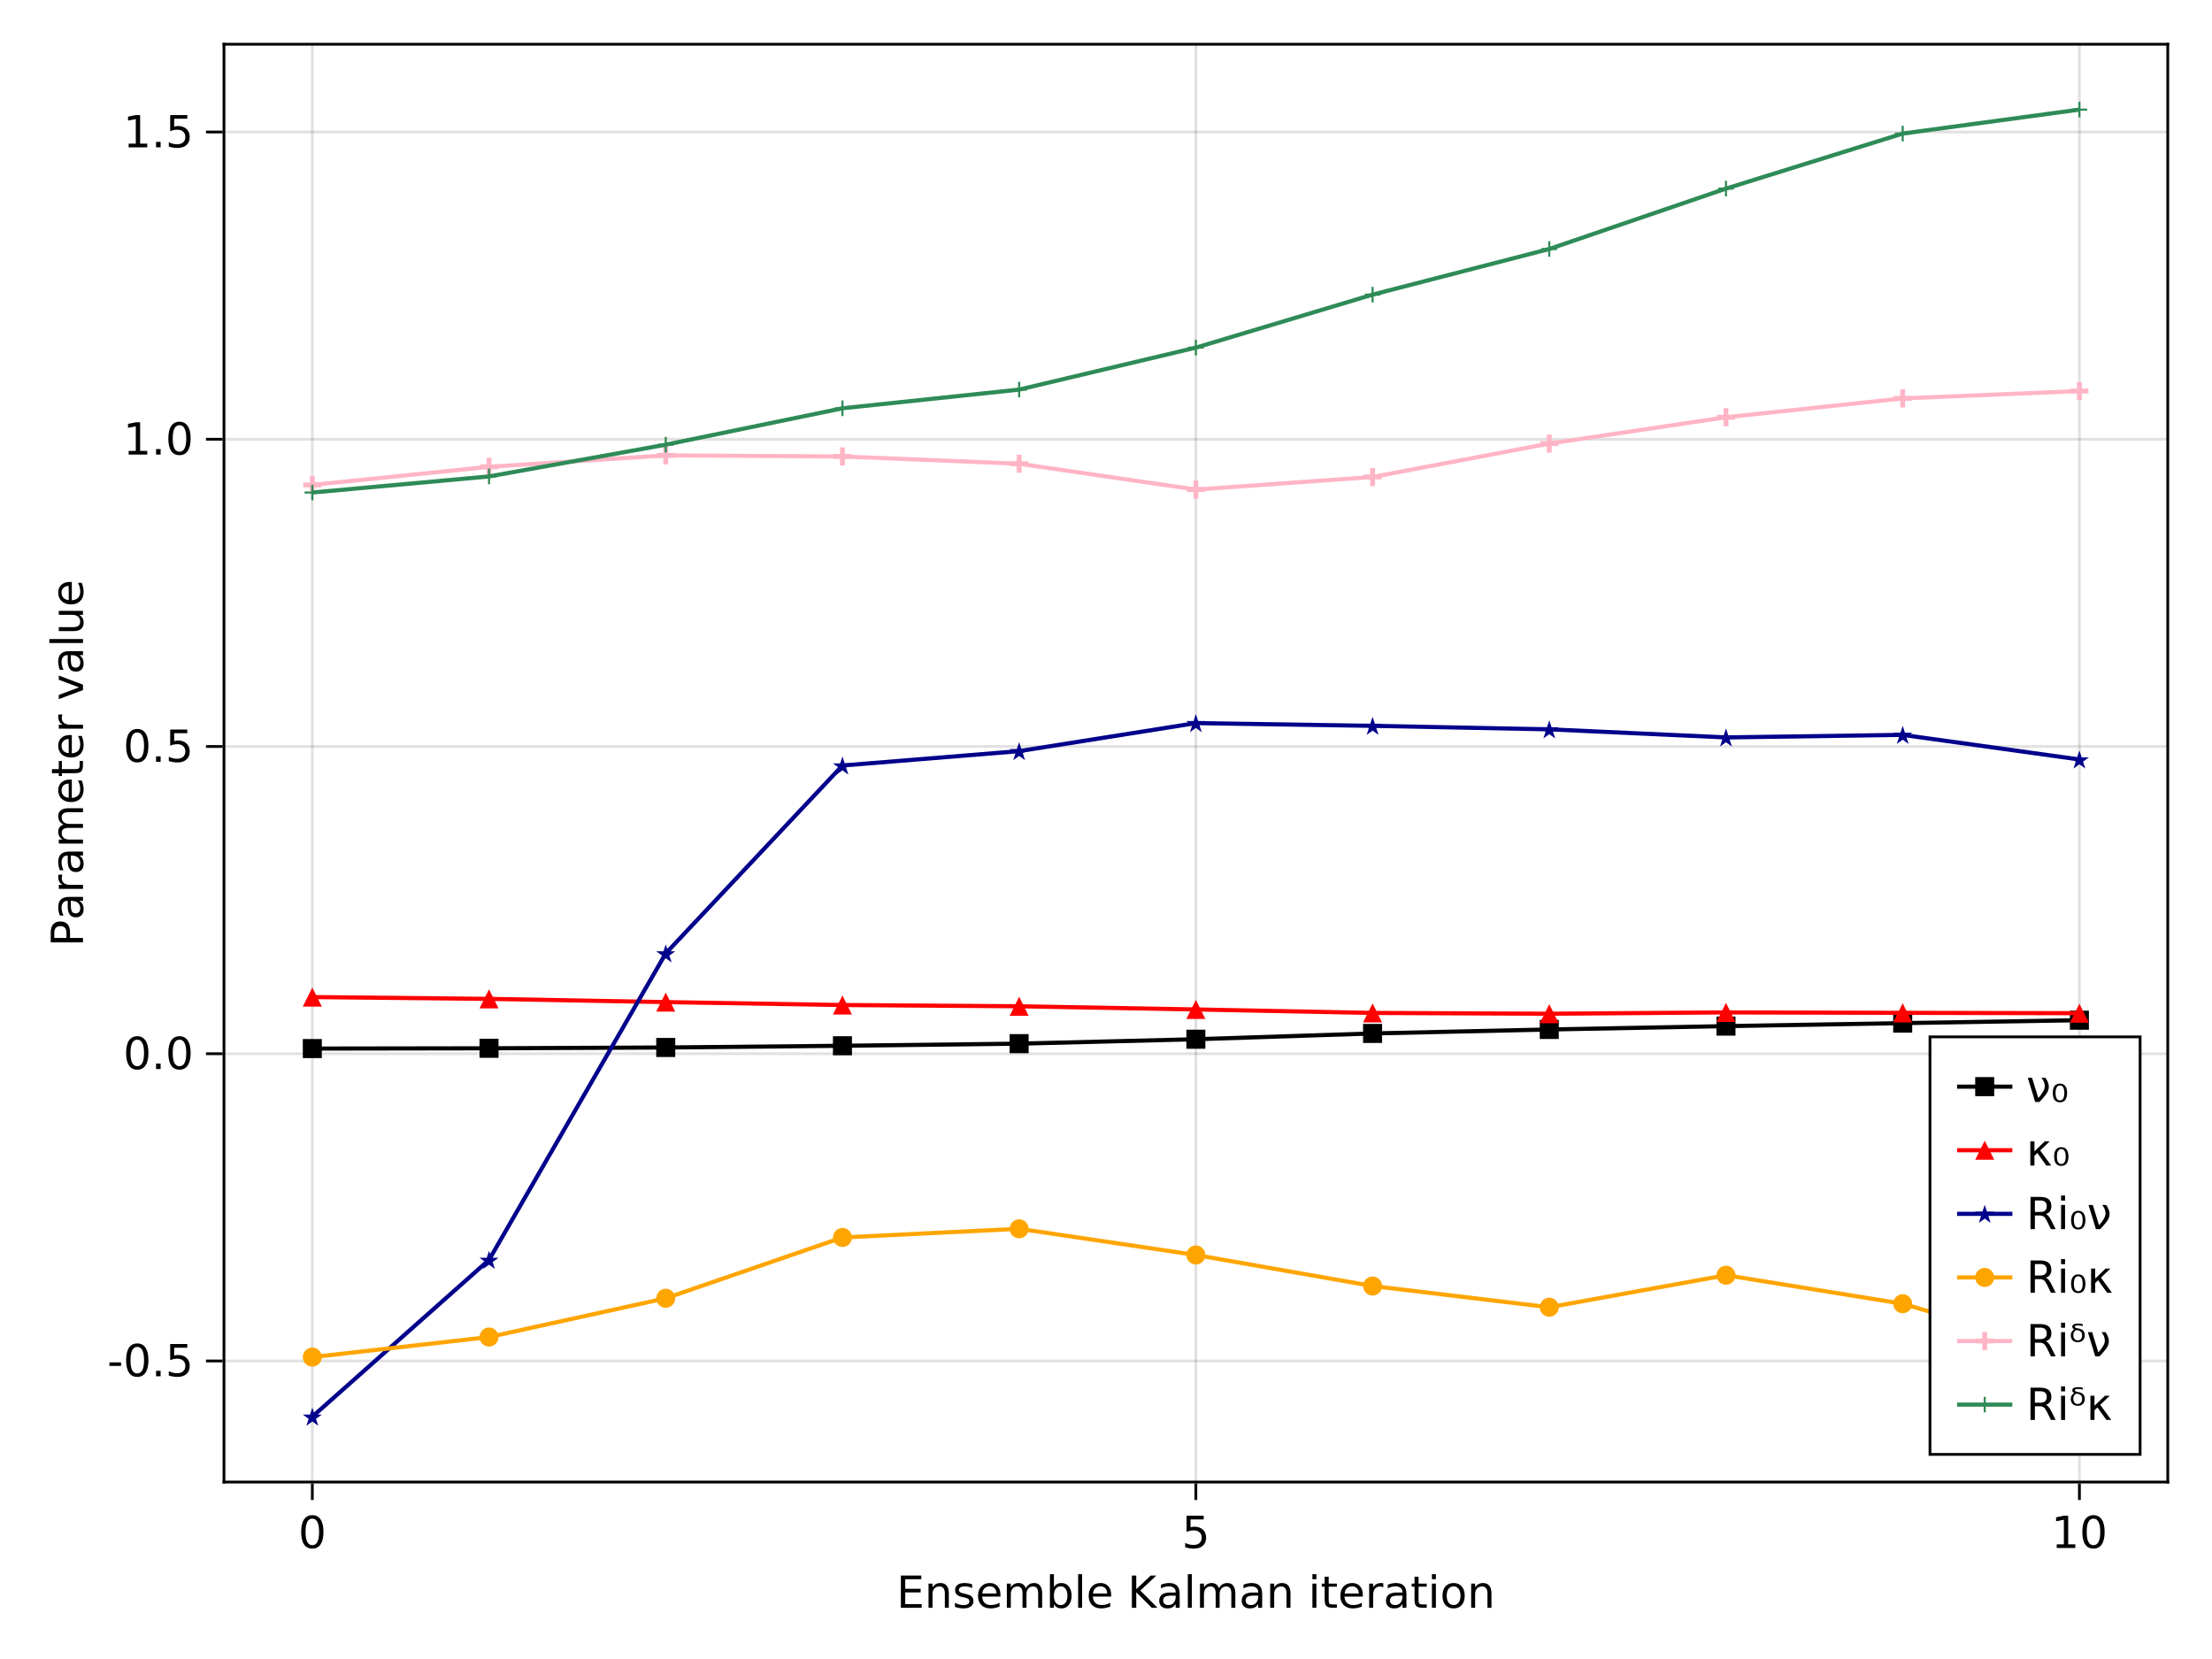 <?xml version="1.0" encoding="UTF-8"?>
<svg xmlns="http://www.w3.org/2000/svg" xmlns:xlink="http://www.w3.org/1999/xlink" width="600pt" height="450pt" viewBox="0 0 600 450" version="1.1">
<defs>
<g>
<symbol overflow="visible" id="glyph0-0-q3OtF+0r">
<path style="stroke:none;" d="M 0.594 2.125 L 0.594 -8.469 L 6.594 -8.469 L 6.594 2.125 Z M 1.266 1.453 L 5.938 1.453 L 5.938 -7.781 L 1.266 -7.781 Z M 1.266 1.453 "/>
</symbol>
<symbol overflow="visible" id="glyph0-1-q3OtF+0r">
<path style="stroke:none;" d="M 1.172 -8.75 L 6.703 -8.75 L 6.703 -7.75 L 2.359 -7.75 L 2.359 -5.156 L 6.531 -5.156 L 6.531 -4.172 L 2.359 -4.172 L 2.359 -1 L 6.812 -1 L 6.812 0 L 1.172 0 Z M 1.172 -8.75 "/>
</symbol>
<symbol overflow="visible" id="glyph0-2-q3OtF+0r">
<path style="stroke:none;" d=""/>
</symbol>
<symbol overflow="visible" id="glyph0-3-q3OtF+0r">
<path style="stroke:none;" d="M 4.109 -3.297 C 3.242 -3.297 2.641 -3.195 2.297 -3 C 1.961 -2.801 1.797 -2.461 1.797 -1.984 C 1.797 -1.598 1.922 -1.289 2.172 -1.062 C 2.43 -0.844 2.773 -0.734 3.203 -0.734 C 3.805 -0.734 4.285 -0.941 4.641 -1.359 C 5.004 -1.785 5.188 -2.352 5.188 -3.062 L 5.188 -3.297 Z M 6.266 -3.75 L 6.266 0 L 5.188 0 L 5.188 -1 C 4.938 -0.602 4.629 -0.305 4.266 -0.109 C 3.898 0.078 3.453 0.172 2.922 0.172 C 2.242 0.172 1.707 -0.016 1.312 -0.391 C 0.914 -0.773 0.719 -1.281 0.719 -1.906 C 0.719 -2.645 0.961 -3.203 1.453 -3.578 C 1.953 -3.953 2.691 -4.141 3.672 -4.141 L 5.188 -4.141 L 5.188 -4.25 C 5.188 -4.75 5.02 -5.133 4.688 -5.406 C 4.363 -5.676 3.91 -5.812 3.328 -5.812 C 2.953 -5.812 2.582 -5.766 2.219 -5.672 C 1.863 -5.578 1.523 -5.441 1.203 -5.266 L 1.203 -6.266 C 1.598 -6.422 1.977 -6.535 2.344 -6.609 C 2.719 -6.68 3.082 -6.719 3.438 -6.719 C 4.383 -6.719 5.094 -6.473 5.562 -5.984 C 6.031 -5.492 6.266 -4.75 6.266 -3.75 Z M 6.266 -3.75 "/>
</symbol>
<symbol overflow="visible" id="glyph0-4-q3OtF+0r">
<path style="stroke:none;" d="M 1.125 -9.125 L 2.203 -9.125 L 2.203 0 L 1.125 0 Z M 1.125 -9.125 "/>
</symbol>
<symbol overflow="visible" id="glyph0-5-q3OtF+0r">
<path style="stroke:none;" d="M 6.234 -5.297 C 6.504 -5.785 6.828 -6.145 7.203 -6.375 C 7.578 -6.602 8.02 -6.719 8.531 -6.719 C 9.219 -6.719 9.742 -6.477 10.109 -6 C 10.484 -5.52 10.672 -4.844 10.672 -3.969 L 10.672 0 L 9.594 0 L 9.594 -3.922 C 9.594 -4.555 9.477 -5.023 9.25 -5.328 C 9.031 -5.629 8.691 -5.781 8.234 -5.781 C 7.672 -5.781 7.227 -5.594 6.906 -5.219 C 6.582 -4.852 6.422 -4.348 6.422 -3.703 L 6.422 0 L 5.344 0 L 5.344 -3.922 C 5.344 -4.555 5.227 -5.023 5 -5.328 C 4.781 -5.629 4.438 -5.781 3.969 -5.781 C 3.414 -5.781 2.977 -5.594 2.656 -5.219 C 2.332 -4.852 2.172 -4.348 2.172 -3.703 L 2.172 0 L 1.094 0 L 1.094 -6.562 L 2.172 -6.562 L 2.172 -5.547 C 2.422 -5.941 2.719 -6.234 3.062 -6.422 C 3.406 -6.617 3.812 -6.719 4.281 -6.719 C 4.758 -6.719 5.164 -6.598 5.5 -6.359 C 5.832 -6.117 6.078 -5.766 6.234 -5.297 Z M 6.234 -5.297 "/>
</symbol>
<symbol overflow="visible" id="glyph0-6-q3OtF+0r">
<path style="stroke:none;" d="M 6.594 -3.969 L 6.594 0 L 5.516 0 L 5.516 -3.922 C 5.516 -4.547 5.391 -5.008 5.141 -5.312 C 4.898 -5.625 4.539 -5.781 4.062 -5.781 C 3.477 -5.781 3.016 -5.594 2.672 -5.219 C 2.336 -4.852 2.172 -4.348 2.172 -3.703 L 2.172 0 L 1.094 0 L 1.094 -6.562 L 2.172 -6.562 L 2.172 -5.547 C 2.43 -5.941 2.734 -6.234 3.078 -6.422 C 3.43 -6.617 3.836 -6.719 4.297 -6.719 C 5.047 -6.719 5.613 -6.484 6 -6.016 C 6.395 -5.555 6.594 -4.875 6.594 -3.969 Z M 6.594 -3.969 "/>
</symbol>
<symbol overflow="visible" id="glyph0-7-q3OtF+0r">
<path style="stroke:none;" d="M 2.203 -8.422 L 2.203 -6.562 L 4.422 -6.562 L 4.422 -5.719 L 2.203 -5.719 L 2.203 -2.156 C 2.203 -1.625 2.273 -1.281 2.422 -1.125 C 2.566 -0.977 2.863 -0.906 3.312 -0.906 L 4.422 -0.906 L 4.422 0 L 3.312 0 C 2.477 0 1.898 -0.156 1.578 -0.469 C 1.266 -0.781 1.109 -1.344 1.109 -2.156 L 1.109 -5.719 L 0.328 -5.719 L 0.328 -6.562 L 1.109 -6.562 L 1.109 -8.422 Z M 2.203 -8.422 "/>
</symbol>
<symbol overflow="visible" id="glyph0-8-q3OtF+0r">
<path style="stroke:none;" d="M 4.938 -5.562 C 4.812 -5.625 4.676 -5.672 4.531 -5.703 C 4.395 -5.742 4.238 -5.766 4.062 -5.766 C 3.457 -5.766 2.988 -5.566 2.656 -5.172 C 2.332 -4.773 2.172 -4.203 2.172 -3.453 L 2.172 0 L 1.094 0 L 1.094 -6.562 L 2.172 -6.562 L 2.172 -5.547 C 2.398 -5.941 2.695 -6.234 3.062 -6.422 C 3.426 -6.617 3.867 -6.719 4.391 -6.719 C 4.461 -6.719 4.539 -6.711 4.625 -6.703 C 4.719 -6.691 4.816 -6.676 4.922 -6.656 Z M 4.938 -5.562 "/>
</symbol>
<symbol overflow="visible" id="glyph0-9-q3OtF+0r">
<path style="stroke:none;" d="M 1.297 -8.75 L 5.938 -8.75 L 5.938 -7.75 L 2.375 -7.75 L 2.375 -5.609 C 2.551 -5.672 2.723 -5.711 2.891 -5.734 C 3.066 -5.766 3.238 -5.781 3.406 -5.781 C 4.383 -5.781 5.16 -5.508 5.734 -4.969 C 6.305 -4.438 6.594 -3.719 6.594 -2.812 C 6.594 -1.863 6.297 -1.129 5.703 -0.609 C 5.117 -0.086 4.297 0.172 3.234 0.172 C 2.859 0.172 2.477 0.141 2.094 0.078 C 1.719 0.016 1.328 -0.078 0.922 -0.203 L 0.922 -1.391 C 1.273 -1.203 1.641 -1.062 2.016 -0.969 C 2.391 -0.875 2.785 -0.828 3.203 -0.828 C 3.879 -0.828 4.414 -1.004 4.812 -1.359 C 5.207 -1.711 5.406 -2.195 5.406 -2.812 C 5.406 -3.414 5.207 -3.895 4.812 -4.25 C 4.414 -4.602 3.879 -4.781 3.203 -4.781 C 2.891 -4.781 2.57 -4.742 2.25 -4.672 C 1.938 -4.609 1.617 -4.504 1.297 -4.359 Z M 1.297 -8.75 "/>
</symbol>
<symbol overflow="visible" id="glyph1-0-q3OtF+0r">
<path style="stroke:none;" d="M 0.594 2.125 L 0.594 -8.469 L 6.594 -8.469 L 6.594 2.125 Z M 1.266 1.453 L 5.938 1.453 L 5.938 -7.781 L 1.266 -7.781 Z M 1.266 1.453 "/>
</symbol>
<symbol overflow="visible" id="glyph1-1-q3OtF+0r">
<path style="stroke:none;" d="M 6.594 -3.969 L 6.594 0 L 5.516 0 L 5.516 -3.922 C 5.516 -4.547 5.391 -5.008 5.141 -5.312 C 4.898 -5.625 4.539 -5.781 4.062 -5.781 C 3.477 -5.781 3.016 -5.594 2.672 -5.219 C 2.336 -4.852 2.172 -4.348 2.172 -3.703 L 2.172 0 L 1.094 0 L 1.094 -6.562 L 2.172 -6.562 L 2.172 -5.547 C 2.43 -5.941 2.734 -6.234 3.078 -6.422 C 3.43 -6.617 3.836 -6.719 4.297 -6.719 C 5.047 -6.719 5.613 -6.484 6 -6.016 C 6.395 -5.555 6.594 -4.875 6.594 -3.969 Z M 6.594 -3.969 "/>
</symbol>
<symbol overflow="visible" id="glyph1-2-q3OtF+0r">
<path style="stroke:none;" d="M 5.312 -6.375 L 5.312 -5.344 C 5.008 -5.5 4.691 -5.613 4.359 -5.688 C 4.035 -5.77 3.695 -5.812 3.344 -5.812 C 2.812 -5.812 2.41 -5.727 2.141 -5.562 C 1.867 -5.406 1.734 -5.16 1.734 -4.828 C 1.734 -4.578 1.828 -4.379 2.016 -4.234 C 2.211 -4.098 2.602 -3.969 3.188 -3.844 L 3.547 -3.75 C 4.316 -3.594 4.863 -3.363 5.188 -3.062 C 5.508 -2.758 5.672 -2.344 5.672 -1.812 C 5.672 -1.195 5.426 -0.711 4.938 -0.359 C 4.457 -0.004 3.797 0.172 2.953 0.172 C 2.598 0.172 2.227 0.133 1.844 0.062 C 1.469 0 1.07 -0.098 0.656 -0.234 L 0.656 -1.359 C 1.051 -1.148 1.441 -0.992 1.828 -0.891 C 2.211 -0.785 2.598 -0.734 2.984 -0.734 C 3.484 -0.734 3.867 -0.816 4.141 -0.984 C 4.422 -1.16 4.562 -1.41 4.562 -1.734 C 4.562 -2.023 4.461 -2.25 4.266 -2.406 C 4.066 -2.562 3.633 -2.711 2.969 -2.859 L 2.594 -2.938 C 1.926 -3.082 1.441 -3.301 1.141 -3.594 C 0.848 -3.883 0.703 -4.281 0.703 -4.781 C 0.703 -5.406 0.922 -5.883 1.359 -6.219 C 1.797 -6.551 2.414 -6.719 3.219 -6.719 C 3.613 -6.719 3.988 -6.688 4.344 -6.625 C 4.695 -6.57 5.02 -6.488 5.312 -6.375 Z M 5.312 -6.375 "/>
</symbol>
<symbol overflow="visible" id="glyph1-3-q3OtF+0r">
<path style="stroke:none;" d="M 6.75 -3.547 L 6.75 -3.031 L 1.781 -3.031 C 1.832 -2.281 2.055 -1.711 2.453 -1.328 C 2.859 -0.941 3.414 -0.75 4.125 -0.75 C 4.539 -0.75 4.941 -0.797 5.328 -0.891 C 5.723 -0.992 6.113 -1.148 6.5 -1.359 L 6.5 -0.328 C 6.102 -0.172 5.703 -0.051 5.297 0.031 C 4.891 0.125 4.477 0.172 4.062 0.172 C 3.02 0.172 2.191 -0.129 1.578 -0.734 C 0.961 -1.348 0.656 -2.176 0.656 -3.219 C 0.656 -4.289 0.945 -5.141 1.531 -5.766 C 2.113 -6.398 2.895 -6.719 3.875 -6.719 C 4.758 -6.719 5.457 -6.43 5.969 -5.859 C 6.488 -5.297 6.75 -4.523 6.75 -3.547 Z M 5.672 -3.875 C 5.66 -4.457 5.492 -4.926 5.172 -5.281 C 4.848 -5.633 4.422 -5.812 3.891 -5.812 C 3.285 -5.812 2.801 -5.641 2.438 -5.297 C 2.082 -4.953 1.879 -4.473 1.828 -3.859 Z M 5.672 -3.875 "/>
</symbol>
<symbol overflow="visible" id="glyph1-4-q3OtF+0r">
<path style="stroke:none;" d="M 6.234 -5.297 C 6.504 -5.785 6.828 -6.145 7.203 -6.375 C 7.578 -6.602 8.02 -6.719 8.531 -6.719 C 9.219 -6.719 9.742 -6.477 10.109 -6 C 10.484 -5.52 10.672 -4.844 10.672 -3.969 L 10.672 0 L 9.594 0 L 9.594 -3.922 C 9.594 -4.555 9.477 -5.023 9.25 -5.328 C 9.031 -5.629 8.691 -5.781 8.234 -5.781 C 7.672 -5.781 7.227 -5.594 6.906 -5.219 C 6.582 -4.852 6.422 -4.348 6.422 -3.703 L 6.422 0 L 5.344 0 L 5.344 -3.922 C 5.344 -4.555 5.227 -5.023 5 -5.328 C 4.781 -5.629 4.438 -5.781 3.969 -5.781 C 3.414 -5.781 2.977 -5.594 2.656 -5.219 C 2.332 -4.852 2.172 -4.348 2.172 -3.703 L 2.172 0 L 1.094 0 L 1.094 -6.562 L 2.172 -6.562 L 2.172 -5.547 C 2.422 -5.941 2.719 -6.234 3.062 -6.422 C 3.406 -6.617 3.812 -6.719 4.281 -6.719 C 4.758 -6.719 5.164 -6.598 5.5 -6.359 C 5.832 -6.117 6.078 -5.766 6.234 -5.297 Z M 6.234 -5.297 "/>
</symbol>
<symbol overflow="visible" id="glyph1-5-q3OtF+0r">
<path style="stroke:none;" d="M 5.844 -3.281 C 5.844 -4.07 5.676 -4.691 5.344 -5.141 C 5.02 -5.586 4.578 -5.812 4.016 -5.812 C 3.441 -5.812 2.988 -5.586 2.656 -5.141 C 2.332 -4.691 2.172 -4.07 2.172 -3.281 C 2.172 -2.488 2.332 -1.863 2.656 -1.406 C 2.988 -0.957 3.441 -0.734 4.016 -0.734 C 4.578 -0.734 5.02 -0.957 5.344 -1.406 C 5.676 -1.863 5.844 -2.488 5.844 -3.281 Z M 2.172 -5.562 C 2.398 -5.957 2.688 -6.25 3.031 -6.438 C 3.375 -6.625 3.785 -6.719 4.266 -6.719 C 5.066 -6.719 5.719 -6.398 6.219 -5.766 C 6.719 -5.141 6.969 -4.312 6.969 -3.281 C 6.969 -2.25 6.719 -1.414 6.219 -0.781 C 5.719 -0.145 5.066 0.172 4.266 0.172 C 3.785 0.172 3.375 0.078 3.031 -0.109 C 2.688 -0.305 2.398 -0.598 2.172 -0.984 L 2.172 0 L 1.094 0 L 1.094 -9.125 L 2.172 -9.125 Z M 2.172 -5.562 "/>
</symbol>
<symbol overflow="visible" id="glyph1-6-q3OtF+0r">
<path style="stroke:none;" d=""/>
</symbol>
<symbol overflow="visible" id="glyph1-7-q3OtF+0r">
<path style="stroke:none;" d="M 1.125 -6.562 L 2.203 -6.562 L 2.203 0 L 1.125 0 Z M 1.125 -9.125 L 2.203 -9.125 L 2.203 -7.75 L 1.125 -7.75 Z M 1.125 -9.125 "/>
</symbol>
<symbol overflow="visible" id="glyph1-8-q3OtF+0r">
<path style="stroke:none;" d="M 4.109 -3.297 C 3.242 -3.297 2.641 -3.195 2.297 -3 C 1.961 -2.801 1.797 -2.461 1.797 -1.984 C 1.797 -1.598 1.922 -1.289 2.172 -1.062 C 2.43 -0.844 2.773 -0.734 3.203 -0.734 C 3.805 -0.734 4.285 -0.941 4.641 -1.359 C 5.004 -1.785 5.188 -2.352 5.188 -3.062 L 5.188 -3.297 Z M 6.266 -3.75 L 6.266 0 L 5.188 0 L 5.188 -1 C 4.938 -0.602 4.629 -0.305 4.266 -0.109 C 3.898 0.078 3.453 0.172 2.922 0.172 C 2.242 0.172 1.707 -0.016 1.312 -0.391 C 0.914 -0.773 0.719 -1.281 0.719 -1.906 C 0.719 -2.645 0.961 -3.203 1.453 -3.578 C 1.953 -3.953 2.691 -4.141 3.672 -4.141 L 5.188 -4.141 L 5.188 -4.25 C 5.188 -4.75 5.02 -5.133 4.688 -5.406 C 4.363 -5.676 3.91 -5.812 3.328 -5.812 C 2.953 -5.812 2.582 -5.766 2.219 -5.672 C 1.863 -5.578 1.523 -5.441 1.203 -5.266 L 1.203 -6.266 C 1.598 -6.422 1.977 -6.535 2.344 -6.609 C 2.719 -6.68 3.082 -6.719 3.438 -6.719 C 4.383 -6.719 5.094 -6.473 5.562 -5.984 C 6.031 -5.492 6.266 -4.75 6.266 -3.75 Z M 6.266 -3.75 "/>
</symbol>
<symbol overflow="visible" id="glyph1-9-q3OtF+0r">
<path style="stroke:none;" d="M 2.203 -8.422 L 2.203 -6.562 L 4.422 -6.562 L 4.422 -5.719 L 2.203 -5.719 L 2.203 -2.156 C 2.203 -1.625 2.273 -1.281 2.422 -1.125 C 2.566 -0.977 2.863 -0.906 3.312 -0.906 L 4.422 -0.906 L 4.422 0 L 3.312 0 C 2.477 0 1.898 -0.156 1.578 -0.469 C 1.266 -0.781 1.109 -1.344 1.109 -2.156 L 1.109 -5.719 L 0.328 -5.719 L 0.328 -6.562 L 1.109 -6.562 L 1.109 -8.422 Z M 2.203 -8.422 "/>
</symbol>
<symbol overflow="visible" id="glyph1-1-q3OtF+0r0">
<path style="stroke:none;" d="M 3.672 -5.812 C 3.098 -5.812 2.641 -5.582 2.297 -5.125 C 1.961 -4.676 1.797 -4.062 1.797 -3.281 C 1.797 -2.488 1.961 -1.867 2.297 -1.422 C 2.629 -0.973 3.086 -0.75 3.672 -0.75 C 4.242 -0.75 4.695 -0.973 5.031 -1.422 C 5.375 -1.879 5.547 -2.5 5.547 -3.281 C 5.547 -4.051 5.375 -4.664 5.031 -5.125 C 4.695 -5.582 4.242 -5.812 3.672 -5.812 Z M 3.672 -6.719 C 4.609 -6.719 5.344 -6.41 5.875 -5.797 C 6.414 -5.191 6.688 -4.352 6.688 -3.281 C 6.688 -2.207 6.414 -1.363 5.875 -0.75 C 5.344 -0.133 4.609 0.172 3.672 0.172 C 2.734 0.172 1.992 -0.133 1.453 -0.75 C 0.922 -1.363 0.656 -2.207 0.656 -3.281 C 0.656 -4.352 0.922 -5.191 1.453 -5.797 C 1.992 -6.41 2.734 -6.719 3.672 -6.719 Z M 3.672 -6.719 "/>
</symbol>
<symbol overflow="visible" id="glyph1-1-q3OtF+0r1">
<path style="stroke:none;" d="M 1.484 -1 L 3.422 -1 L 3.422 -7.672 L 1.312 -7.25 L 1.312 -8.328 L 3.406 -8.75 L 4.594 -8.75 L 4.594 -1 L 6.531 -1 L 6.531 0 L 1.484 0 Z M 1.484 -1 "/>
</symbol>
<symbol overflow="visible" id="glyph1-1-q3OtF+0r2">
<path style="stroke:none;" d="M 2.438 0 L 0.438 -6.562 L 1.594 -6.562 L 3.281 -1.062 C 3.75 -1.539 4.18 -2.117 4.578 -2.797 C 4.867 -3.297 5.023 -3.766 5.047 -4.203 C 5.055 -4.41 5.016 -4.707 4.922 -5.094 C 4.805 -5.562 4.539 -6.051 4.125 -6.562 L 5.219 -6.562 C 5.488 -6.219 5.711 -5.801 5.891 -5.312 C 6.055 -4.863 6.141 -4.488 6.141 -4.188 C 6.141 -3.426 5.875 -2.703 5.344 -2.016 C 4.656 -1.129 4.07 -0.457 3.594 0 Z M 2.438 0 "/>
</symbol>
<symbol overflow="visible" id="glyph1-1-q3OtF+0r3">
<path style="stroke:none;" d="M 3.344 -3.953 C 3.145 -4.297 2.848 -4.469 2.453 -4.469 C 2.055 -4.469 1.766 -4.297 1.578 -3.953 C 1.367 -3.617 1.266 -3.117 1.266 -2.453 C 1.266 -1.773 1.367 -1.27 1.578 -0.938 C 1.766 -0.594 2.055 -0.422 2.453 -0.422 C 2.848 -0.422 3.145 -0.594 3.344 -0.938 C 3.539 -1.27 3.641 -1.773 3.641 -2.453 C 3.641 -3.117 3.539 -3.617 3.344 -3.953 Z M 2.453 -4.984 C 3.086 -4.984 3.566 -4.766 3.891 -4.328 C 4.223 -3.898 4.391 -3.273 4.391 -2.453 C 4.391 -1.617 4.223 -0.984 3.891 -0.547 C 3.566 -0.117 3.086 0.094 2.453 0.094 C 1.816 0.094 1.332 -0.117 1 -0.547 C 0.676 -0.984 0.516 -1.617 0.516 -2.453 C 0.516 -3.273 0.676 -3.898 1 -4.328 C 1.332 -4.766 1.816 -4.984 2.453 -4.984 Z M 2.453 -4.984 "/>
</symbol>
<symbol overflow="visible" id="glyph1-1-q3OtF+0r4">
<path style="stroke:none;" d="M 5.328 -4.109 C 5.578 -4.016 5.82 -3.828 6.062 -3.547 C 6.301 -3.266 6.547 -2.879 6.797 -2.391 L 8 0 L 6.719 0 L 5.609 -2.25 C 5.316 -2.832 5.035 -3.219 4.766 -3.406 C 4.492 -3.602 4.125 -3.703 3.656 -3.703 L 2.359 -3.703 L 2.359 0 L 1.172 0 L 1.172 -8.75 L 3.844 -8.75 C 4.844 -8.75 5.586 -8.539 6.078 -8.125 C 6.578 -7.707 6.828 -7.078 6.828 -6.234 C 6.828 -5.68 6.695 -5.223 6.438 -4.859 C 6.188 -4.492 5.816 -4.242 5.328 -4.109 Z M 2.359 -7.781 L 2.359 -4.672 L 3.844 -4.672 C 4.414 -4.672 4.848 -4.801 5.141 -5.062 C 5.43 -5.332 5.578 -5.723 5.578 -6.234 C 5.578 -6.742 5.43 -7.129 5.141 -7.391 C 4.848 -7.648 4.414 -7.781 3.844 -7.781 Z M 2.359 -7.781 "/>
</symbol>
<symbol overflow="visible" id="glyph1-1-q3OtF+0r5">
<path style="stroke:none;" d="M 1.125 -6.562 L 2.234 -6.562 L 2.234 -3.844 L 5.062 -6.562 L 6.375 -6.562 L 3.797 -4.094 L 6.781 0 L 5.469 0 L 3.031 -3.391 L 2.234 -2.625 L 2.234 0 L 1.125 0 Z M 1.125 -6.562 "/>
</symbol>
<symbol overflow="visible" id="glyph1-1-q3OtF+0r6">
<path style="stroke:none;" d="M 3.703 -8.172 C 3.453 -8.328 3.035 -8.406 2.453 -8.406 C 1.828 -8.406 1.516 -8.273 1.516 -8.016 C 1.516 -7.816 1.836 -7.664 2.484 -7.562 C 2.992 -7.477 3.395 -7.312 3.688 -7.062 C 4.039 -6.77 4.219 -6.32 4.219 -5.719 C 4.219 -5.133 4.047 -4.676 3.703 -4.344 C 3.367 -4 2.906 -3.828 2.312 -3.828 C 1.727 -3.828 1.266 -4 0.922 -4.344 C 0.586 -4.676 0.422 -5.145 0.422 -5.75 C 0.422 -6.195 0.586 -6.602 0.922 -6.969 C 1.055 -7.102 1.211 -7.211 1.391 -7.297 C 1.016 -7.461 0.828 -7.703 0.828 -8.016 C 0.828 -8.609 1.367 -8.906 2.453 -8.906 C 2.992 -8.906 3.41 -8.828 3.703 -8.672 Z M 1.906 -7.125 C 1.738 -7.062 1.586 -6.953 1.453 -6.797 C 1.234 -6.547 1.125 -6.195 1.125 -5.75 C 1.125 -5.301 1.234 -4.957 1.453 -4.719 C 1.66 -4.457 1.945 -4.328 2.312 -4.328 C 2.676 -4.328 2.961 -4.453 3.172 -4.703 C 3.391 -4.961 3.5 -5.301 3.5 -5.719 C 3.5 -6.156 3.383 -6.477 3.156 -6.688 C 2.914 -6.906 2.641 -7.031 2.328 -7.062 C 2.172 -7.07 2.031 -7.094 1.906 -7.125 Z M 1.906 -7.125 "/>
</symbol>
<symbol overflow="visible" id="glyph2-0-q3OtF+0r">
<path style="stroke:none;" d="M 0.594 2.125 L 0.594 -8.469 L 6.594 -8.469 L 6.594 2.125 Z M 1.266 1.453 L 5.938 1.453 L 5.938 -7.781 L 1.266 -7.781 Z M 1.266 1.453 "/>
</symbol>
<symbol overflow="visible" id="glyph2-1-q3OtF+0r">
<path style="stroke:none;" d="M 1.125 -9.125 L 2.203 -9.125 L 2.203 0 L 1.125 0 Z M 1.125 -9.125 "/>
</symbol>
<symbol overflow="visible" id="glyph2-2-q3OtF+0r">
<path style="stroke:none;" d="M 6.75 -3.547 L 6.75 -3.031 L 1.781 -3.031 C 1.832 -2.281 2.055 -1.711 2.453 -1.328 C 2.859 -0.941 3.414 -0.75 4.125 -0.75 C 4.539 -0.75 4.941 -0.797 5.328 -0.891 C 5.723 -0.992 6.113 -1.148 6.5 -1.359 L 6.5 -0.328 C 6.102 -0.172 5.703 -0.051 5.297 0.031 C 4.891 0.125 4.477 0.172 4.062 0.172 C 3.02 0.172 2.191 -0.129 1.578 -0.734 C 0.961 -1.348 0.656 -2.176 0.656 -3.219 C 0.656 -4.289 0.945 -5.141 1.531 -5.766 C 2.113 -6.398 2.895 -6.719 3.875 -6.719 C 4.758 -6.719 5.457 -6.43 5.969 -5.859 C 6.488 -5.297 6.75 -4.523 6.75 -3.547 Z M 5.672 -3.875 C 5.66 -4.457 5.492 -4.926 5.172 -5.281 C 4.848 -5.633 4.422 -5.812 3.891 -5.812 C 3.285 -5.812 2.801 -5.641 2.438 -5.297 C 2.082 -4.953 1.879 -4.473 1.828 -3.859 Z M 5.672 -3.875 "/>
</symbol>
<symbol overflow="visible" id="glyph2-3-q3OtF+0r">
<path style="stroke:none;" d="M 1.172 -8.75 L 2.359 -8.75 L 2.359 -5.047 L 6.281 -8.75 L 7.812 -8.75 L 3.469 -4.672 L 8.125 0 L 6.562 0 L 2.359 -4.219 L 2.359 0 L 1.172 0 Z M 1.172 -8.75 "/>
</symbol>
<symbol overflow="visible" id="glyph3-0-q3OtF+0r">
<path style="stroke:none;" d="M 0.594 2.125 L 0.594 -8.469 L 6.594 -8.469 L 6.594 2.125 Z M 1.266 1.453 L 5.938 1.453 L 5.938 -7.781 L 1.266 -7.781 Z M 1.266 1.453 "/>
</symbol>
<symbol overflow="visible" id="glyph3-1-q3OtF+0r">
<path style="stroke:none;" d="M 3.812 -7.969 C 3.207 -7.969 2.75 -7.664 2.438 -7.062 C 2.133 -6.469 1.984 -5.566 1.984 -4.359 C 1.984 -3.16 2.133 -2.258 2.438 -1.656 C 2.75 -1.062 3.207 -0.766 3.812 -0.766 C 4.426 -0.766 4.883 -1.062 5.188 -1.656 C 5.5 -2.258 5.656 -3.16 5.656 -4.359 C 5.656 -5.566 5.5 -6.469 5.188 -7.062 C 4.883 -7.664 4.426 -7.969 3.812 -7.969 Z M 3.812 -8.906 C 4.789 -8.906 5.539 -8.516 6.062 -7.734 C 6.582 -6.961 6.844 -5.836 6.844 -4.359 C 6.844 -2.891 6.582 -1.766 6.062 -0.984 C 5.539 -0.211 4.789 0.172 3.812 0.172 C 2.832 0.172 2.082 -0.211 1.562 -0.984 C 1.051 -1.766 0.797 -2.891 0.797 -4.359 C 0.797 -5.836 1.051 -6.961 1.562 -7.734 C 2.082 -8.516 2.832 -8.906 3.812 -8.906 Z M 3.812 -8.906 "/>
</symbol>
<symbol overflow="visible" id="glyph4-0-q3OtF+0r">
<path style="stroke:none;" d="M 0.594 2.125 L 0.594 -8.469 L 6.594 -8.469 L 6.594 2.125 Z M 1.266 1.453 L 5.938 1.453 L 5.938 -7.781 L 1.266 -7.781 Z M 1.266 1.453 "/>
</symbol>
<symbol overflow="visible" id="glyph4-1-q3OtF+0r">
<path style="stroke:none;" d="M 3.812 -7.969 C 3.207 -7.969 2.75 -7.664 2.438 -7.062 C 2.133 -6.469 1.984 -5.566 1.984 -4.359 C 1.984 -3.16 2.133 -2.258 2.438 -1.656 C 2.75 -1.062 3.207 -0.766 3.812 -0.766 C 4.426 -0.766 4.883 -1.062 5.188 -1.656 C 5.5 -2.258 5.656 -3.16 5.656 -4.359 C 5.656 -5.566 5.5 -6.469 5.188 -7.062 C 4.883 -7.664 4.426 -7.969 3.812 -7.969 Z M 3.812 -8.906 C 4.789 -8.906 5.539 -8.516 6.062 -7.734 C 6.582 -6.961 6.844 -5.836 6.844 -4.359 C 6.844 -2.891 6.582 -1.766 6.062 -0.984 C 5.539 -0.211 4.789 0.172 3.812 0.172 C 2.832 0.172 2.082 -0.211 1.562 -0.984 C 1.051 -1.766 0.797 -2.891 0.797 -4.359 C 0.797 -5.836 1.051 -6.961 1.562 -7.734 C 2.082 -8.516 2.832 -8.906 3.812 -8.906 Z M 3.812 -8.906 "/>
</symbol>
<symbol overflow="visible" id="glyph5-0-q3OtF+0r">
<path style="stroke:none;" d="M 2.125 -0.594 L -8.469 -0.594 L -8.469 -6.594 L 2.125 -6.594 Z M 1.453 -1.266 L 1.453 -5.938 L -7.781 -5.938 L -7.781 -1.266 Z M 1.453 -1.266 "/>
</symbol>
<symbol overflow="visible" id="glyph5-1-q3OtF+0r">
<path style="stroke:none;" d="M -7.781 -2.359 L -4.484 -2.359 L -4.484 -3.844 C -4.484 -4.395 -4.625 -4.82 -4.906 -5.125 C -5.195 -5.426 -5.609 -5.578 -6.141 -5.578 C -6.66 -5.578 -7.062 -5.426 -7.344 -5.125 C -7.633 -4.82 -7.781 -4.395 -7.781 -3.844 Z M -8.75 -1.172 L -8.75 -3.844 C -8.75 -4.832 -8.523 -5.578 -8.078 -6.078 C -7.641 -6.578 -6.992 -6.828 -6.141 -6.828 C -5.273 -6.828 -4.617 -6.578 -4.172 -6.078 C -3.734 -5.578 -3.516 -4.832 -3.516 -3.844 L -3.516 -2.359 L 0 -2.359 L 0 -1.172 Z M -8.75 -1.172 "/>
</symbol>
<symbol overflow="visible" id="glyph5-2-q3OtF+0r">
<path style="stroke:none;" d="M -5.562 -4.938 C -5.625 -4.812 -5.672 -4.676 -5.703 -4.531 C -5.742 -4.395 -5.766 -4.238 -5.766 -4.062 C -5.766 -3.457 -5.566 -2.988 -5.172 -2.656 C -4.773 -2.332 -4.203 -2.172 -3.453 -2.172 L 0 -2.172 L 0 -1.094 L -6.562 -1.094 L -6.562 -2.172 L -5.547 -2.172 C -5.941 -2.398 -6.234 -2.695 -6.422 -3.062 C -6.617 -3.426 -6.719 -3.867 -6.719 -4.391 C -6.719 -4.461 -6.711 -4.539 -6.703 -4.625 C -6.691 -4.719 -6.676 -4.816 -6.656 -4.922 Z M -5.562 -4.938 "/>
</symbol>
<symbol overflow="visible" id="glyph5-3-q3OtF+0r">
<path style="stroke:none;" d="M -3.297 -4.109 C -3.297 -3.242 -3.195 -2.641 -3 -2.297 C -2.801 -1.961 -2.461 -1.797 -1.984 -1.797 C -1.598 -1.797 -1.289 -1.922 -1.062 -2.172 C -0.844 -2.43 -0.734 -2.773 -0.734 -3.203 C -0.734 -3.805 -0.941 -4.285 -1.359 -4.641 C -1.785 -5.004 -2.352 -5.188 -3.062 -5.188 L -3.297 -5.188 Z M -3.75 -6.266 L 0 -6.266 L 0 -5.188 L -1 -5.188 C -0.602 -4.938 -0.305 -4.629 -0.109 -4.266 C 0.078 -3.898 0.172 -3.453 0.172 -2.922 C 0.172 -2.242 -0.016 -1.707 -0.391 -1.312 C -0.773 -0.914 -1.281 -0.719 -1.906 -0.719 C -2.645 -0.719 -3.203 -0.961 -3.578 -1.453 C -3.953 -1.953 -4.141 -2.691 -4.141 -3.672 L -4.141 -5.188 L -4.25 -5.188 C -4.75 -5.188 -5.133 -5.02 -5.406 -4.688 C -5.676 -4.363 -5.812 -3.91 -5.812 -3.328 C -5.812 -2.953 -5.766 -2.582 -5.672 -2.219 C -5.578 -1.863 -5.441 -1.523 -5.266 -1.203 L -6.266 -1.203 C -6.422 -1.598 -6.535 -1.977 -6.609 -2.344 C -6.68 -2.719 -6.719 -3.082 -6.719 -3.438 C -6.719 -4.383 -6.473 -5.094 -5.984 -5.562 C -5.492 -6.031 -4.75 -6.266 -3.75 -6.266 Z M -3.75 -6.266 "/>
</symbol>
<symbol overflow="visible" id="glyph6-0-q3OtF+0r">
<path style="stroke:none;" d="M 2.125 -0.594 L -8.469 -0.594 L -8.469 -6.594 L 2.125 -6.594 Z M 1.453 -1.266 L 1.453 -5.938 L -7.781 -5.938 L -7.781 -1.266 Z M 1.453 -1.266 "/>
</symbol>
<symbol overflow="visible" id="glyph6-1-q3OtF+0r">
<path style="stroke:none;" d="M -3.297 -4.109 C -3.297 -3.242 -3.195 -2.641 -3 -2.297 C -2.801 -1.961 -2.461 -1.797 -1.984 -1.797 C -1.598 -1.797 -1.289 -1.922 -1.062 -2.172 C -0.844 -2.43 -0.734 -2.773 -0.734 -3.203 C -0.734 -3.805 -0.941 -4.285 -1.359 -4.641 C -1.785 -5.004 -2.352 -5.188 -3.062 -5.188 L -3.297 -5.188 Z M -3.75 -6.266 L 0 -6.266 L 0 -5.188 L -1 -5.188 C -0.602 -4.938 -0.305 -4.629 -0.109 -4.266 C 0.078 -3.898 0.172 -3.453 0.172 -2.922 C 0.172 -2.242 -0.016 -1.707 -0.391 -1.312 C -0.773 -0.914 -1.281 -0.719 -1.906 -0.719 C -2.645 -0.719 -3.203 -0.961 -3.578 -1.453 C -3.953 -1.953 -4.141 -2.691 -4.141 -3.672 L -4.141 -5.188 L -4.25 -5.188 C -4.75 -5.188 -5.133 -5.02 -5.406 -4.688 C -5.676 -4.363 -5.812 -3.91 -5.812 -3.328 C -5.812 -2.953 -5.766 -2.582 -5.672 -2.219 C -5.578 -1.863 -5.441 -1.523 -5.266 -1.203 L -6.266 -1.203 C -6.422 -1.598 -6.535 -1.977 -6.609 -2.344 C -6.68 -2.719 -6.719 -3.082 -6.719 -3.438 C -6.719 -4.383 -6.473 -5.094 -5.984 -5.562 C -5.492 -6.031 -4.75 -6.266 -3.75 -6.266 Z M -3.75 -6.266 "/>
</symbol>
<symbol overflow="visible" id="glyph7-0-q3OtF+0r">
<path style="stroke:none;" d="M 2.125 -0.594 L -8.469 -0.594 L -8.469 -6.594 L 2.125 -6.594 Z M 1.453 -1.266 L 1.453 -5.938 L -7.781 -5.938 L -7.781 -1.266 Z M 1.453 -1.266 "/>
</symbol>
<symbol overflow="visible" id="glyph7-1-q3OtF+0r">
<path style="stroke:none;" d="M -5.297 -6.234 C -5.785 -6.504 -6.145 -6.828 -6.375 -7.203 C -6.602 -7.578 -6.719 -8.02 -6.719 -8.531 C -6.719 -9.219 -6.477 -9.742 -6 -10.109 C -5.52 -10.484 -4.844 -10.672 -3.969 -10.672 L 0 -10.672 L 0 -9.594 L -3.922 -9.594 C -4.555 -9.594 -5.023 -9.477 -5.328 -9.25 C -5.629 -9.031 -5.781 -8.691 -5.781 -8.234 C -5.781 -7.672 -5.594 -7.227 -5.219 -6.906 C -4.852 -6.582 -4.348 -6.422 -3.703 -6.422 L 0 -6.422 L 0 -5.344 L -3.922 -5.344 C -4.555 -5.344 -5.023 -5.227 -5.328 -5 C -5.629 -4.781 -5.781 -4.438 -5.781 -3.969 C -5.781 -3.414 -5.594 -2.977 -5.219 -2.656 C -4.852 -2.332 -4.348 -2.172 -3.703 -2.172 L 0 -2.172 L 0 -1.094 L -6.562 -1.094 L -6.562 -2.172 L -5.547 -2.172 C -5.941 -2.422 -6.234 -2.719 -6.422 -3.062 C -6.617 -3.406 -6.719 -3.812 -6.719 -4.281 C -6.719 -4.758 -6.598 -5.164 -6.359 -5.5 C -6.117 -5.832 -5.766 -6.078 -5.297 -6.234 Z M -5.297 -6.234 "/>
</symbol>
<symbol overflow="visible" id="glyph8-0-q3OtF+0r">
<path style="stroke:none;" d="M 2.125 -0.594 L -8.469 -0.594 L -8.469 -6.594 L 2.125 -6.594 Z M 1.453 -1.266 L 1.453 -5.938 L -7.781 -5.938 L -7.781 -1.266 Z M 1.453 -1.266 "/>
</symbol>
<symbol overflow="visible" id="glyph8-1-q3OtF+0r">
<path style="stroke:none;" d="M -3.547 -6.75 L -3.031 -6.75 L -3.031 -1.781 C -2.281 -1.832 -1.711 -2.055 -1.328 -2.453 C -0.941 -2.859 -0.75 -3.414 -0.75 -4.125 C -0.75 -4.539 -0.797 -4.941 -0.891 -5.328 C -0.992 -5.723 -1.148 -6.113 -1.359 -6.5 L -0.328 -6.5 C -0.172 -6.102 -0.051 -5.703 0.031 -5.297 C 0.125 -4.891 0.172 -4.477 0.172 -4.062 C 0.172 -3.02 -0.129 -2.191 -0.734 -1.578 C -1.348 -0.961 -2.176 -0.656 -3.219 -0.656 C -4.289 -0.656 -5.141 -0.945 -5.766 -1.531 C -6.398 -2.113 -6.719 -2.895 -6.719 -3.875 C -6.719 -4.758 -6.43 -5.457 -5.859 -5.969 C -5.297 -6.488 -4.523 -6.75 -3.547 -6.75 Z M -3.875 -5.672 C -4.457 -5.66 -4.926 -5.492 -5.281 -5.172 C -5.633 -4.848 -5.812 -4.422 -5.812 -3.891 C -5.812 -3.285 -5.641 -2.801 -5.297 -2.438 C -4.953 -2.082 -4.473 -1.879 -3.859 -1.828 Z M -3.875 -5.672 "/>
</symbol>
<symbol overflow="visible" id="glyph9-0-q3OtF+0r">
<path style="stroke:none;" d="M 2.125 -0.594 L -8.469 -0.594 L -8.469 -6.594 L 2.125 -6.594 Z M 1.453 -1.266 L 1.453 -5.938 L -7.781 -5.938 L -7.781 -1.266 Z M 1.453 -1.266 "/>
</symbol>
<symbol overflow="visible" id="glyph9-1-q3OtF+0r">
<path style="stroke:none;" d="M -8.422 -2.203 L -6.562 -2.203 L -6.562 -4.422 L -5.719 -4.422 L -5.719 -2.203 L -2.156 -2.203 C -1.625 -2.203 -1.281 -2.273 -1.125 -2.422 C -0.977 -2.566 -0.906 -2.863 -0.906 -3.312 L -0.906 -4.422 L 0 -4.422 L 0 -3.312 C 0 -2.477 -0.156 -1.898 -0.469 -1.578 C -0.781 -1.266 -1.344 -1.109 -2.156 -1.109 L -5.719 -1.109 L -5.719 -0.328 L -6.562 -0.328 L -6.562 -1.109 L -8.422 -1.109 Z M -8.422 -2.203 "/>
</symbol>
<symbol overflow="visible" id="glyph9-2-q3OtF+0r">
<path style="stroke:none;" d="M -3.547 -6.75 L -3.031 -6.75 L -3.031 -1.781 C -2.281 -1.832 -1.711 -2.055 -1.328 -2.453 C -0.941 -2.859 -0.75 -3.414 -0.75 -4.125 C -0.75 -4.539 -0.797 -4.941 -0.891 -5.328 C -0.992 -5.723 -1.148 -6.113 -1.359 -6.5 L -0.328 -6.5 C -0.172 -6.102 -0.051 -5.703 0.031 -5.297 C 0.125 -4.891 0.172 -4.477 0.172 -4.062 C 0.172 -3.02 -0.129 -2.191 -0.734 -1.578 C -1.348 -0.961 -2.176 -0.656 -3.219 -0.656 C -4.289 -0.656 -5.141 -0.945 -5.766 -1.531 C -6.398 -2.113 -6.719 -2.895 -6.719 -3.875 C -6.719 -4.758 -6.43 -5.457 -5.859 -5.969 C -5.297 -6.488 -4.523 -6.75 -3.547 -6.75 Z M -3.875 -5.672 C -4.457 -5.66 -4.926 -5.492 -5.281 -5.172 C -5.633 -4.848 -5.812 -4.422 -5.812 -3.891 C -5.812 -3.285 -5.641 -2.801 -5.297 -2.438 C -4.953 -2.082 -4.473 -1.879 -3.859 -1.828 Z M -3.875 -5.672 "/>
</symbol>
<symbol overflow="visible" id="glyph10-0-q3OtF+0r">
<path style="stroke:none;" d="M 2.125 -0.594 L -8.469 -0.594 L -8.469 -6.594 L 2.125 -6.594 Z M 1.453 -1.266 L 1.453 -5.938 L -7.781 -5.938 L -7.781 -1.266 Z M 1.453 -1.266 "/>
</symbol>
<symbol overflow="visible" id="glyph10-1-q3OtF+0r">
<path style="stroke:none;" d="M -5.562 -4.938 C -5.625 -4.812 -5.672 -4.676 -5.703 -4.531 C -5.742 -4.395 -5.766 -4.238 -5.766 -4.062 C -5.766 -3.457 -5.566 -2.988 -5.172 -2.656 C -4.773 -2.332 -4.203 -2.172 -3.453 -2.172 L 0 -2.172 L 0 -1.094 L -6.562 -1.094 L -6.562 -2.172 L -5.547 -2.172 C -5.941 -2.398 -6.234 -2.695 -6.422 -3.062 C -6.617 -3.426 -6.719 -3.867 -6.719 -4.391 C -6.719 -4.461 -6.711 -4.539 -6.703 -4.625 C -6.691 -4.719 -6.676 -4.816 -6.656 -4.922 Z M -5.562 -4.938 "/>
</symbol>
<symbol overflow="visible" id="glyph11-0-q3OtF+0r">
<path style="stroke:none;" d="M 2.125 -0.594 L -8.469 -0.594 L -8.469 -6.594 L 2.125 -6.594 Z M 1.453 -1.266 L 1.453 -5.938 L -7.781 -5.938 L -7.781 -1.266 Z M 1.453 -1.266 "/>
</symbol>
<symbol overflow="visible" id="glyph11-1-q3OtF+0r">
<path style="stroke:none;" d=""/>
</symbol>
<symbol overflow="visible" id="glyph11-2-q3OtF+0r">
<path style="stroke:none;" d="M -6.562 -0.359 L -6.562 -1.5 L -1.062 -3.547 L -6.562 -5.609 L -6.562 -6.75 L 0 -4.281 L 0 -2.812 Z M -6.562 -0.359 "/>
</symbol>
<symbol overflow="visible" id="glyph11-3-q3OtF+0r">
<path style="stroke:none;" d="M -3.547 -6.75 L -3.031 -6.75 L -3.031 -1.781 C -2.281 -1.832 -1.711 -2.055 -1.328 -2.453 C -0.941 -2.859 -0.75 -3.414 -0.75 -4.125 C -0.75 -4.539 -0.797 -4.941 -0.891 -5.328 C -0.992 -5.723 -1.148 -6.113 -1.359 -6.5 L -0.328 -6.5 C -0.172 -6.102 -0.051 -5.703 0.031 -5.297 C 0.125 -4.891 0.172 -4.477 0.172 -4.062 C 0.172 -3.02 -0.129 -2.191 -0.734 -1.578 C -1.348 -0.961 -2.176 -0.656 -3.219 -0.656 C -4.289 -0.656 -5.141 -0.945 -5.766 -1.531 C -6.398 -2.113 -6.719 -2.895 -6.719 -3.875 C -6.719 -4.758 -6.43 -5.457 -5.859 -5.969 C -5.297 -6.488 -4.523 -6.75 -3.547 -6.75 Z M -3.875 -5.672 C -4.457 -5.66 -4.926 -5.492 -5.281 -5.172 C -5.633 -4.848 -5.812 -4.422 -5.812 -3.891 C -5.812 -3.285 -5.641 -2.801 -5.297 -2.438 C -4.953 -2.082 -4.473 -1.879 -3.859 -1.828 Z M -3.875 -5.672 "/>
</symbol>
<symbol overflow="visible" id="glyph12-0-q3OtF+0r">
<path style="stroke:none;" d="M 2.125 -0.594 L -8.469 -0.594 L -8.469 -6.594 L 2.125 -6.594 Z M 1.453 -1.266 L 1.453 -5.938 L -7.781 -5.938 L -7.781 -1.266 Z M 1.453 -1.266 "/>
</symbol>
<symbol overflow="visible" id="glyph12-1-q3OtF+0r">
<path style="stroke:none;" d="M -3.297 -4.109 C -3.297 -3.242 -3.195 -2.641 -3 -2.297 C -2.801 -1.961 -2.461 -1.797 -1.984 -1.797 C -1.598 -1.797 -1.289 -1.922 -1.062 -2.172 C -0.844 -2.43 -0.734 -2.773 -0.734 -3.203 C -0.734 -3.805 -0.941 -4.285 -1.359 -4.641 C -1.785 -5.004 -2.352 -5.188 -3.062 -5.188 L -3.297 -5.188 Z M -3.75 -6.266 L 0 -6.266 L 0 -5.188 L -1 -5.188 C -0.602 -4.938 -0.305 -4.629 -0.109 -4.266 C 0.078 -3.898 0.172 -3.453 0.172 -2.922 C 0.172 -2.242 -0.016 -1.707 -0.391 -1.312 C -0.773 -0.914 -1.281 -0.719 -1.906 -0.719 C -2.645 -0.719 -3.203 -0.961 -3.578 -1.453 C -3.953 -1.953 -4.141 -2.691 -4.141 -3.672 L -4.141 -5.188 L -4.25 -5.188 C -4.75 -5.188 -5.133 -5.02 -5.406 -4.688 C -5.676 -4.363 -5.812 -3.91 -5.812 -3.328 C -5.812 -2.953 -5.766 -2.582 -5.672 -2.219 C -5.578 -1.863 -5.441 -1.523 -5.266 -1.203 L -6.266 -1.203 C -6.422 -1.598 -6.535 -1.977 -6.609 -2.344 C -6.68 -2.719 -6.719 -3.082 -6.719 -3.438 C -6.719 -4.383 -6.473 -5.094 -5.984 -5.562 C -5.492 -6.031 -4.75 -6.266 -3.75 -6.266 Z M -3.75 -6.266 "/>
</symbol>
<symbol overflow="visible" id="glyph12-2-q3OtF+0r">
<path style="stroke:none;" d="M -9.125 -1.125 L -9.125 -2.203 L 0 -2.203 L 0 -1.125 Z M -9.125 -1.125 "/>
</symbol>
<symbol overflow="visible" id="glyph12-3-q3OtF+0r">
<path style="stroke:none;" d="M -2.594 -1.016 L -6.562 -1.016 L -6.562 -2.094 L -2.625 -2.094 C -2.008 -2.094 -1.547 -2.211 -1.234 -2.453 C -0.922 -2.703 -0.766 -3.066 -0.766 -3.547 C -0.766 -4.129 -0.945 -4.586 -1.312 -4.922 C -1.688 -5.266 -2.195 -5.438 -2.844 -5.438 L -6.562 -5.438 L -6.562 -6.516 L 0 -6.516 L 0 -5.438 L -1.016 -5.438 C -0.609 -5.176 -0.305 -4.875 -0.109 -4.531 C 0.078 -4.188 0.172 -3.785 0.172 -3.328 C 0.172 -2.566 -0.062 -1.988 -0.531 -1.594 C -1 -1.207 -1.688 -1.016 -2.594 -1.016 Z M -6.719 -3.734 Z M -6.719 -3.734 "/>
</symbol>
<symbol overflow="visible" id="glyph13-0-q3OtF+0r">
<path style="stroke:none;" d="M 0.594 2.125 L 0.594 -8.469 L 6.594 -8.469 L 6.594 2.125 Z M 1.266 1.453 L 5.938 1.453 L 5.938 -7.781 L 1.266 -7.781 Z M 1.266 1.453 "/>
</symbol>
<symbol overflow="visible" id="glyph13-1-q3OtF+0r">
<path style="stroke:none;" d="M 0.594 -3.766 L 3.75 -3.766 L 3.75 -2.812 L 0.594 -2.812 Z M 0.594 -3.766 "/>
</symbol>
<symbol overflow="visible" id="glyph13-2-q3OtF+0r">
<path style="stroke:none;" d="M 1.297 -8.75 L 5.938 -8.75 L 5.938 -7.75 L 2.375 -7.75 L 2.375 -5.609 C 2.551 -5.672 2.723 -5.711 2.891 -5.734 C 3.066 -5.766 3.238 -5.781 3.406 -5.781 C 4.383 -5.781 5.16 -5.508 5.734 -4.969 C 6.305 -4.438 6.594 -3.719 6.594 -2.812 C 6.594 -1.863 6.297 -1.129 5.703 -0.609 C 5.117 -0.086 4.297 0.172 3.234 0.172 C 2.859 0.172 2.477 0.141 2.094 0.078 C 1.719 0.016 1.328 -0.078 0.922 -0.203 L 0.922 -1.391 C 1.273 -1.203 1.641 -1.062 2.016 -0.969 C 2.391 -0.875 2.785 -0.828 3.203 -0.828 C 3.879 -0.828 4.414 -1.004 4.812 -1.359 C 5.207 -1.711 5.406 -2.195 5.406 -2.812 C 5.406 -3.414 5.207 -3.895 4.812 -4.25 C 4.414 -4.602 3.879 -4.781 3.203 -4.781 C 2.891 -4.781 2.57 -4.742 2.25 -4.672 C 1.938 -4.609 1.617 -4.504 1.297 -4.359 Z M 1.297 -8.75 "/>
</symbol>
<symbol overflow="visible" id="glyph14-0-q3OtF+0r">
<path style="stroke:none;" d="M 0.594 2.125 L 0.594 -8.469 L 6.594 -8.469 L 6.594 2.125 Z M 1.266 1.453 L 5.938 1.453 L 5.938 -7.781 L 1.266 -7.781 Z M 1.266 1.453 "/>
</symbol>
<symbol overflow="visible" id="glyph14-1-q3OtF+0r">
<path style="stroke:none;" d="M 3.812 -7.969 C 3.207 -7.969 2.75 -7.664 2.438 -7.062 C 2.133 -6.469 1.984 -5.566 1.984 -4.359 C 1.984 -3.16 2.133 -2.258 2.438 -1.656 C 2.75 -1.062 3.207 -0.766 3.812 -0.766 C 4.426 -0.766 4.883 -1.062 5.188 -1.656 C 5.5 -2.258 5.656 -3.16 5.656 -4.359 C 5.656 -5.566 5.5 -6.469 5.188 -7.062 C 4.883 -7.664 4.426 -7.969 3.812 -7.969 Z M 3.812 -8.906 C 4.789 -8.906 5.539 -8.516 6.062 -7.734 C 6.582 -6.961 6.844 -5.836 6.844 -4.359 C 6.844 -2.891 6.582 -1.766 6.062 -0.984 C 5.539 -0.211 4.789 0.172 3.812 0.172 C 2.832 0.172 2.082 -0.211 1.562 -0.984 C 1.051 -1.766 0.797 -2.891 0.797 -4.359 C 0.797 -5.836 1.051 -6.961 1.562 -7.734 C 2.082 -8.516 2.832 -8.906 3.812 -8.906 Z M 3.812 -8.906 "/>
</symbol>
<symbol overflow="visible" id="glyph14-2-q3OtF+0r">
<path style="stroke:none;" d="M 1.281 -1.484 L 2.516 -1.484 L 2.516 0 L 1.281 0 Z M 1.281 -1.484 "/>
</symbol>
<symbol overflow="visible" id="glyph15-0-q3OtF+0r">
<path style="stroke:none;" d="M 0.594 2.125 L 0.594 -8.469 L 6.594 -8.469 L 6.594 2.125 Z M 1.266 1.453 L 5.938 1.453 L 5.938 -7.781 L 1.266 -7.781 Z M 1.266 1.453 "/>
</symbol>
<symbol overflow="visible" id="glyph15-1-q3OtF+0r">
<path style="stroke:none;" d="M 3.812 -7.969 C 3.207 -7.969 2.75 -7.664 2.438 -7.062 C 2.133 -6.469 1.984 -5.566 1.984 -4.359 C 1.984 -3.16 2.133 -2.258 2.438 -1.656 C 2.75 -1.062 3.207 -0.766 3.812 -0.766 C 4.426 -0.766 4.883 -1.062 5.188 -1.656 C 5.5 -2.258 5.656 -3.16 5.656 -4.359 C 5.656 -5.566 5.5 -6.469 5.188 -7.062 C 4.883 -7.664 4.426 -7.969 3.812 -7.969 Z M 3.812 -8.906 C 4.789 -8.906 5.539 -8.516 6.062 -7.734 C 6.582 -6.961 6.844 -5.836 6.844 -4.359 C 6.844 -2.891 6.582 -1.766 6.062 -0.984 C 5.539 -0.211 4.789 0.172 3.812 0.172 C 2.832 0.172 2.082 -0.211 1.562 -0.984 C 1.051 -1.766 0.797 -2.891 0.797 -4.359 C 0.797 -5.836 1.051 -6.961 1.562 -7.734 C 2.082 -8.516 2.832 -8.906 3.812 -8.906 Z M 3.812 -8.906 "/>
</symbol>
<symbol overflow="visible" id="glyph15-2-q3OtF+0r">
<path style="stroke:none;" d="M 1.281 -1.484 L 2.516 -1.484 L 2.516 0 L 1.281 0 Z M 1.281 -1.484 "/>
</symbol>
<symbol overflow="visible" id="glyph16-0-q3OtF+0r">
<path style="stroke:none;" d="M 0.594 2.125 L 0.594 -8.469 L 6.594 -8.469 L 6.594 2.125 Z M 1.266 1.453 L 5.938 1.453 L 5.938 -7.781 L 1.266 -7.781 Z M 1.266 1.453 "/>
</symbol>
<symbol overflow="visible" id="glyph16-1-q3OtF+0r">
<path style="stroke:none;" d="M 3.812 -7.969 C 3.207 -7.969 2.75 -7.664 2.438 -7.062 C 2.133 -6.469 1.984 -5.566 1.984 -4.359 C 1.984 -3.16 2.133 -2.258 2.438 -1.656 C 2.75 -1.062 3.207 -0.766 3.812 -0.766 C 4.426 -0.766 4.883 -1.062 5.188 -1.656 C 5.5 -2.258 5.656 -3.16 5.656 -4.359 C 5.656 -5.566 5.5 -6.469 5.188 -7.062 C 4.883 -7.664 4.426 -7.969 3.812 -7.969 Z M 3.812 -8.906 C 4.789 -8.906 5.539 -8.516 6.062 -7.734 C 6.582 -6.961 6.844 -5.836 6.844 -4.359 C 6.844 -2.891 6.582 -1.766 6.062 -0.984 C 5.539 -0.211 4.789 0.172 3.812 0.172 C 2.832 0.172 2.082 -0.211 1.562 -0.984 C 1.051 -1.766 0.797 -2.891 0.797 -4.359 C 0.797 -5.836 1.051 -6.961 1.562 -7.734 C 2.082 -8.516 2.832 -8.906 3.812 -8.906 Z M 3.812 -8.906 "/>
</symbol>
<symbol overflow="visible" id="glyph16-2-q3OtF+0r">
<path style="stroke:none;" d="M 1.297 -8.75 L 5.938 -8.75 L 5.938 -7.75 L 2.375 -7.75 L 2.375 -5.609 C 2.551 -5.672 2.723 -5.711 2.891 -5.734 C 3.066 -5.766 3.238 -5.781 3.406 -5.781 C 4.383 -5.781 5.16 -5.508 5.734 -4.969 C 6.305 -4.438 6.594 -3.719 6.594 -2.812 C 6.594 -1.863 6.297 -1.129 5.703 -0.609 C 5.117 -0.086 4.297 0.172 3.234 0.172 C 2.859 0.172 2.477 0.141 2.094 0.078 C 1.719 0.016 1.328 -0.078 0.922 -0.203 L 0.922 -1.391 C 1.273 -1.203 1.641 -1.062 2.016 -0.969 C 2.391 -0.875 2.785 -0.828 3.203 -0.828 C 3.879 -0.828 4.414 -1.004 4.812 -1.359 C 5.207 -1.711 5.406 -2.195 5.406 -2.812 C 5.406 -3.414 5.207 -3.895 4.812 -4.25 C 4.414 -4.602 3.879 -4.781 3.203 -4.781 C 2.891 -4.781 2.57 -4.742 2.25 -4.672 C 1.938 -4.609 1.617 -4.504 1.297 -4.359 Z M 1.297 -8.75 "/>
</symbol>
<symbol overflow="visible" id="glyph17-0-q3OtF+0r">
<path style="stroke:none;" d="M 0.594 2.125 L 0.594 -8.469 L 6.594 -8.469 L 6.594 2.125 Z M 1.266 1.453 L 5.938 1.453 L 5.938 -7.781 L 1.266 -7.781 Z M 1.266 1.453 "/>
</symbol>
<symbol overflow="visible" id="glyph17-1-q3OtF+0r">
<path style="stroke:none;" d="M 1.484 -1 L 3.422 -1 L 3.422 -7.672 L 1.312 -7.25 L 1.312 -8.328 L 3.406 -8.75 L 4.594 -8.75 L 4.594 -1 L 6.531 -1 L 6.531 0 L 1.484 0 Z M 1.484 -1 "/>
</symbol>
<symbol overflow="visible" id="glyph17-2-q3OtF+0r">
<path style="stroke:none;" d="M 1.281 -1.484 L 2.516 -1.484 L 2.516 0 L 1.281 0 Z M 1.281 -1.484 "/>
</symbol>
<symbol overflow="visible" id="glyph18-0-q3OtF+0r">
<path style="stroke:none;" d="M 0.594 2.125 L 0.594 -8.469 L 6.594 -8.469 L 6.594 2.125 Z M 1.266 1.453 L 5.938 1.453 L 5.938 -7.781 L 1.266 -7.781 Z M 1.266 1.453 "/>
</symbol>
<symbol overflow="visible" id="glyph18-1-q3OtF+0r">
<path style="stroke:none;" d="M 3.812 -7.969 C 3.207 -7.969 2.75 -7.664 2.438 -7.062 C 2.133 -6.469 1.984 -5.566 1.984 -4.359 C 1.984 -3.16 2.133 -2.258 2.438 -1.656 C 2.75 -1.062 3.207 -0.766 3.812 -0.766 C 4.426 -0.766 4.883 -1.062 5.188 -1.656 C 5.5 -2.258 5.656 -3.16 5.656 -4.359 C 5.656 -5.566 5.5 -6.469 5.188 -7.062 C 4.883 -7.664 4.426 -7.969 3.812 -7.969 Z M 3.812 -8.906 C 4.789 -8.906 5.539 -8.516 6.062 -7.734 C 6.582 -6.961 6.844 -5.836 6.844 -4.359 C 6.844 -2.891 6.582 -1.766 6.062 -0.984 C 5.539 -0.211 4.789 0.172 3.812 0.172 C 2.832 0.172 2.082 -0.211 1.562 -0.984 C 1.051 -1.766 0.797 -2.891 0.797 -4.359 C 0.797 -5.836 1.051 -6.961 1.562 -7.734 C 2.082 -8.516 2.832 -8.906 3.812 -8.906 Z M 3.812 -8.906 "/>
</symbol>
<symbol overflow="visible" id="glyph19-0-q3OtF+0r">
<path style="stroke:none;" d="M 0.594 2.125 L 0.594 -8.469 L 6.594 -8.469 L 6.594 2.125 Z M 1.266 1.453 L 5.938 1.453 L 5.938 -7.781 L 1.266 -7.781 Z M 1.266 1.453 "/>
</symbol>
<symbol overflow="visible" id="glyph19-1-q3OtF+0r">
<path style="stroke:none;" d="M 1.484 -1 L 3.422 -1 L 3.422 -7.672 L 1.312 -7.25 L 1.312 -8.328 L 3.406 -8.75 L 4.594 -8.75 L 4.594 -1 L 6.531 -1 L 6.531 0 L 1.484 0 Z M 1.484 -1 "/>
</symbol>
<symbol overflow="visible" id="glyph19-2-q3OtF+0r">
<path style="stroke:none;" d="M 1.281 -1.484 L 2.516 -1.484 L 2.516 0 L 1.281 0 Z M 1.281 -1.484 "/>
</symbol>
<symbol overflow="visible" id="glyph20-0-q3OtF+0r">
<path style="stroke:none;" d="M 0.594 2.125 L 0.594 -8.469 L 6.594 -8.469 L 6.594 2.125 Z M 1.266 1.453 L 5.938 1.453 L 5.938 -7.781 L 1.266 -7.781 Z M 1.266 1.453 "/>
</symbol>
<symbol overflow="visible" id="glyph20-1-q3OtF+0r">
<path style="stroke:none;" d="M 1.297 -8.75 L 5.938 -8.75 L 5.938 -7.75 L 2.375 -7.75 L 2.375 -5.609 C 2.551 -5.672 2.723 -5.711 2.891 -5.734 C 3.066 -5.766 3.238 -5.781 3.406 -5.781 C 4.383 -5.781 5.16 -5.508 5.734 -4.969 C 6.305 -4.438 6.594 -3.719 6.594 -2.812 C 6.594 -1.863 6.297 -1.129 5.703 -0.609 C 5.117 -0.086 4.297 0.172 3.234 0.172 C 2.859 0.172 2.477 0.141 2.094 0.078 C 1.719 0.016 1.328 -0.078 0.922 -0.203 L 0.922 -1.391 C 1.273 -1.203 1.641 -1.062 2.016 -0.969 C 2.391 -0.875 2.785 -0.828 3.203 -0.828 C 3.879 -0.828 4.414 -1.004 4.812 -1.359 C 5.207 -1.711 5.406 -2.195 5.406 -2.812 C 5.406 -3.414 5.207 -3.895 4.812 -4.25 C 4.414 -4.602 3.879 -4.781 3.203 -4.781 C 2.891 -4.781 2.57 -4.742 2.25 -4.672 C 1.938 -4.609 1.617 -4.504 1.297 -4.359 Z M 1.297 -8.75 "/>
</symbol>
<symbol overflow="visible" id="glyph21-0-q3OtF+0r">
<path style="stroke:none;" d="M 0.594 2.125 L 0.594 -8.469 L 6.594 -8.469 L 6.594 2.125 Z M 1.266 1.453 L 5.938 1.453 L 5.938 -7.781 L 1.266 -7.781 Z M 1.266 1.453 "/>
</symbol>
<symbol overflow="visible" id="glyph21-1-q3OtF+0r">
<path style="stroke:none;" d="M 1.125 -6.562 L 2.234 -6.562 L 2.234 -3.844 L 5.062 -6.562 L 6.375 -6.562 L 3.797 -4.094 L 6.781 0 L 5.469 0 L 3.031 -3.391 L 2.234 -2.625 L 2.234 0 L 1.125 0 Z M 1.125 -6.562 "/>
</symbol>
<symbol overflow="visible" id="glyph21-2-q3OtF+0r">
<path style="stroke:none;" d="M 3.344 -3.953 C 3.145 -4.297 2.848 -4.469 2.453 -4.469 C 2.055 -4.469 1.766 -4.297 1.578 -3.953 C 1.367 -3.617 1.266 -3.117 1.266 -2.453 C 1.266 -1.773 1.367 -1.27 1.578 -0.938 C 1.766 -0.594 2.055 -0.422 2.453 -0.422 C 2.848 -0.422 3.145 -0.594 3.344 -0.938 C 3.539 -1.27 3.641 -1.773 3.641 -2.453 C 3.641 -3.117 3.539 -3.617 3.344 -3.953 Z M 2.453 -4.984 C 3.086 -4.984 3.566 -4.766 3.891 -4.328 C 4.223 -3.898 4.391 -3.273 4.391 -2.453 C 4.391 -1.617 4.223 -0.984 3.891 -0.547 C 3.566 -0.117 3.086 0.094 2.453 0.094 C 1.816 0.094 1.332 -0.117 1 -0.547 C 0.676 -0.984 0.516 -1.617 0.516 -2.453 C 0.516 -3.273 0.676 -3.898 1 -4.328 C 1.332 -4.766 1.816 -4.984 2.453 -4.984 Z M 2.453 -4.984 "/>
</symbol>
<symbol overflow="visible" id="glyph21-3-q3OtF+0r">
<path style="stroke:none;" d="M 5.328 -4.109 C 5.578 -4.016 5.82 -3.828 6.062 -3.547 C 6.301 -3.266 6.547 -2.879 6.797 -2.391 L 8 0 L 6.719 0 L 5.609 -2.25 C 5.316 -2.832 5.035 -3.219 4.766 -3.406 C 4.492 -3.602 4.125 -3.703 3.656 -3.703 L 2.359 -3.703 L 2.359 0 L 1.172 0 L 1.172 -8.75 L 3.844 -8.75 C 4.844 -8.75 5.586 -8.539 6.078 -8.125 C 6.578 -7.707 6.828 -7.078 6.828 -6.234 C 6.828 -5.68 6.695 -5.223 6.438 -4.859 C 6.188 -4.492 5.816 -4.242 5.328 -4.109 Z M 2.359 -7.781 L 2.359 -4.672 L 3.844 -4.672 C 4.414 -4.672 4.848 -4.801 5.141 -5.062 C 5.43 -5.332 5.578 -5.723 5.578 -6.234 C 5.578 -6.742 5.43 -7.129 5.141 -7.391 C 4.848 -7.648 4.414 -7.781 3.844 -7.781 Z M 2.359 -7.781 "/>
</symbol>
<symbol overflow="visible" id="glyph21-4-q3OtF+0r">
<path style="stroke:none;" d="M 1.125 -6.562 L 2.203 -6.562 L 2.203 0 L 1.125 0 Z M 1.125 -9.125 L 2.203 -9.125 L 2.203 -7.75 L 1.125 -7.75 Z M 1.125 -9.125 "/>
</symbol>
<symbol overflow="visible" id="glyph21-5-q3OtF+0r">
<path style="stroke:none;" d="M 2.438 0 L 0.438 -6.562 L 1.594 -6.562 L 3.281 -1.062 C 3.75 -1.539 4.18 -2.117 4.578 -2.797 C 4.867 -3.297 5.023 -3.766 5.047 -4.203 C 5.055 -4.41 5.016 -4.707 4.922 -5.094 C 4.805 -5.562 4.539 -6.051 4.125 -6.562 L 5.219 -6.562 C 5.488 -6.219 5.711 -5.801 5.891 -5.312 C 6.055 -4.863 6.141 -4.488 6.141 -4.188 C 6.141 -3.426 5.875 -2.703 5.344 -2.016 C 4.656 -1.129 4.07 -0.457 3.594 0 Z M 2.438 0 "/>
</symbol>
<symbol overflow="visible" id="glyph22-0-q3OtF+0r">
<path style="stroke:none;" d="M 0.594 2.125 L 0.594 -8.469 L 6.594 -8.469 L 6.594 2.125 Z M 1.266 1.453 L 5.938 1.453 L 5.938 -7.781 L 1.266 -7.781 Z M 1.266 1.453 "/>
</symbol>
<symbol overflow="visible" id="glyph22-1-q3OtF+0r">
<path style="stroke:none;" d="M 2.438 0 L 0.438 -6.562 L 1.594 -6.562 L 3.281 -1.062 C 3.75 -1.539 4.18 -2.117 4.578 -2.797 C 4.867 -3.297 5.023 -3.766 5.047 -4.203 C 5.055 -4.41 5.016 -4.707 4.922 -5.094 C 4.805 -5.562 4.539 -6.051 4.125 -6.562 L 5.219 -6.562 C 5.488 -6.219 5.711 -5.801 5.891 -5.312 C 6.055 -4.863 6.141 -4.488 6.141 -4.188 C 6.141 -3.426 5.875 -2.703 5.344 -2.016 C 4.656 -1.129 4.07 -0.457 3.594 0 Z M 2.438 0 "/>
</symbol>
<symbol overflow="visible" id="glyph22-2-q3OtF+0r">
<path style="stroke:none;" d="M 1.125 -6.562 L 2.234 -6.562 L 2.234 -3.844 L 5.062 -6.562 L 6.375 -6.562 L 3.797 -4.094 L 6.781 0 L 5.469 0 L 3.031 -3.391 L 2.234 -2.625 L 2.234 0 L 1.125 0 Z M 1.125 -6.562 "/>
</symbol>
</g>
</defs>
<g id="surface1-q3OtF+0r">
<rect x="0" y="0" width="600" height="450" style="fill:rgb(100%,100%,100%);fill-opacity:1;stroke:none;"/>
<path style=" stroke:none;fill-rule:nonzero;fill:rgb(100%,100%,100%);fill-opacity:1;" d="M 60.75 402 L 588 402 L 588 12 L 60.75 12 Z M 60.75 402 "/>
<path style="fill:none;stroke-width:1;stroke-linecap:butt;stroke-linejoin:miter;stroke:rgb(0%,0%,0%);stroke-opacity:0.12;stroke-miterlimit:2;" d="M 112.953 536 L 112.953 16 " transform="matrix(0.75,0,0,0.75,0,0)"/>
<path style="fill:none;stroke-width:1;stroke-linecap:butt;stroke-linejoin:miter;stroke:rgb(0%,0%,0%);stroke-opacity:0.12;stroke-miterlimit:2;" d="M 432.5 536 L 432.5 16 " transform="matrix(0.75,0,0,0.75,0,0)"/>
<path style="fill:none;stroke-width:1;stroke-linecap:butt;stroke-linejoin:miter;stroke:rgb(0%,0%,0%);stroke-opacity:0.12;stroke-miterlimit:2;" d="M 752.047 536 L 752.047 16 " transform="matrix(0.75,0,0,0.75,0,0)"/>
<path style="fill:none;stroke-width:1;stroke-linecap:butt;stroke-linejoin:miter;stroke:rgb(0%,0%,0%);stroke-opacity:0.12;stroke-miterlimit:2;" d="M 81 492.214 L 784 492.214 " transform="matrix(0.75,0,0,0.75,0,0)"/>
<path style="fill:none;stroke-width:1;stroke-linecap:butt;stroke-linejoin:miter;stroke:rgb(0%,0%,0%);stroke-opacity:0.12;stroke-miterlimit:2;" d="M 81 381.094 L 784 381.094 " transform="matrix(0.75,0,0,0.75,0,0)"/>
<path style="fill:none;stroke-width:1;stroke-linecap:butt;stroke-linejoin:miter;stroke:rgb(0%,0%,0%);stroke-opacity:0.12;stroke-miterlimit:2;" d="M 81 269.974 L 784 269.974 " transform="matrix(0.75,0,0,0.75,0,0)"/>
<path style="fill:none;stroke-width:1;stroke-linecap:butt;stroke-linejoin:miter;stroke:rgb(0%,0%,0%);stroke-opacity:0.12;stroke-miterlimit:2;" d="M 81 158.859 L 784 158.859 " transform="matrix(0.75,0,0,0.75,0,0)"/>
<path style="fill:none;stroke-width:1;stroke-linecap:butt;stroke-linejoin:miter;stroke:rgb(0%,0%,0%);stroke-opacity:0.12;stroke-miterlimit:2;" d="M 81 47.74 L 784 47.74 " transform="matrix(0.75,0,0,0.75,0,0)"/>
<g style="fill:rgb(0%,0%,0%);fill-opacity:1;">
  <use xlink:href="#glyph0-1-q3OtF+0r" x="243.188" y="436.109"/>
</g>
<g style="fill:rgb(0%,0%,0%);fill-opacity:1;">
  <use xlink:href="#glyph1-1-q3OtF+0r" x="250.77" y="436.109"/>
</g>
<g style="fill:rgb(0%,0%,0%);fill-opacity:1;">
  <use xlink:href="#glyph1-2-q3OtF+0r" x="258.375" y="436.109"/>
</g>
<g style="fill:rgb(0%,0%,0%);fill-opacity:1;">
  <use xlink:href="#glyph1-3-q3OtF+0r" x="264.625" y="436.109"/>
</g>
<g style="fill:rgb(0%,0%,0%);fill-opacity:1;">
  <use xlink:href="#glyph1-4-q3OtF+0r" x="272.008" y="436.109"/>
</g>
<g style="fill:rgb(0%,0%,0%);fill-opacity:1;">
  <use xlink:href="#glyph1-5-q3OtF+0r" x="283.699" y="436.109"/>
</g>
<g style="fill:rgb(0%,0%,0%);fill-opacity:1;">
  <use xlink:href="#glyph2-1-q3OtF+0r" x="291.316" y="436.109"/>
</g>
<g style="fill:rgb(0%,0%,0%);fill-opacity:1;">
  <use xlink:href="#glyph2-2-q3OtF+0r" x="294.648" y="436.109"/>
</g>
<g style="fill:rgb(0%,0%,0%);fill-opacity:1;">
  <use xlink:href="#glyph0-2-q3OtF+0r" x="302.031" y="436.109"/>
</g>
<g style="fill:rgb(0%,0%,0%);fill-opacity:1;">
  <use xlink:href="#glyph2-3-q3OtF+0r" x="305.848" y="436.109"/>
</g>
<g style="fill:rgb(0%,0%,0%);fill-opacity:1;">
  <use xlink:href="#glyph0-3-q3OtF+0r" x="313.715" y="436.109"/>
</g>
<g style="fill:rgb(0%,0%,0%);fill-opacity:1;">
  <use xlink:href="#glyph0-4-q3OtF+0r" x="321.07" y="436.109"/>
</g>
<g style="fill:rgb(0%,0%,0%);fill-opacity:1;">
  <use xlink:href="#glyph0-5-q3OtF+0r" x="324.402" y="436.109"/>
</g>
<g style="fill:rgb(0%,0%,0%);fill-opacity:1;">
  <use xlink:href="#glyph0-3-q3OtF+0r" x="336.094" y="436.109"/>
</g>
<g style="fill:rgb(0%,0%,0%);fill-opacity:1;">
  <use xlink:href="#glyph0-6-q3OtF+0r" x="343.445" y="436.109"/>
</g>
<g style="fill:rgb(0%,0%,0%);fill-opacity:1;">
  <use xlink:href="#glyph1-6-q3OtF+0r" x="351.055" y="436.109"/>
</g>
<g style="fill:rgb(0%,0%,0%);fill-opacity:1;">
  <use xlink:href="#glyph1-7-q3OtF+0r" x="354.867" y="436.109"/>
</g>
<g style="fill:rgb(0%,0%,0%);fill-opacity:1;">
  <use xlink:href="#glyph0-7-q3OtF+0r" x="358.199" y="436.109"/>
</g>
<g style="fill:rgb(0%,0%,0%);fill-opacity:1;">
  <use xlink:href="#glyph2-2-q3OtF+0r" x="362.906" y="436.109"/>
</g>
<g style="fill:rgb(0%,0%,0%);fill-opacity:1;">
  <use xlink:href="#glyph0-8-q3OtF+0r" x="370.289" y="436.109"/>
</g>
<g style="fill:rgb(0%,0%,0%);fill-opacity:1;">
  <use xlink:href="#glyph1-8-q3OtF+0r" x="375.223" y="436.109"/>
</g>
<g style="fill:rgb(0%,0%,0%);fill-opacity:1;">
  <use xlink:href="#glyph1-9-q3OtF+0r" x="382.578" y="436.109"/>
</g>
<g style="fill:rgb(0%,0%,0%);fill-opacity:1;">
  <use xlink:href="#glyph1-7-q3OtF+0r" x="387.281" y="436.109"/>
</g>
<g style="fill:rgb(0%,0%,0%);fill-opacity:1;">
  <use xlink:href="#glyph1-1-q3OtF+0r0" x="390.617" y="436.109"/>
</g>
<g style="fill:rgb(0%,0%,0%);fill-opacity:1;">
  <use xlink:href="#glyph1-1-q3OtF+0r" x="397.957" y="436.109"/>
</g>
<g style="fill:rgb(0%,0%,0%);fill-opacity:1;">
  <use xlink:href="#glyph3-1-q3OtF+0r" x="80.898" y="419.891"/>
</g>
<g style="fill:rgb(0%,0%,0%);fill-opacity:1;">
  <use xlink:href="#glyph0-9-q3OtF+0r" x="320.559" y="419.891"/>
</g>
<g style="fill:rgb(0%,0%,0%);fill-opacity:1;">
  <use xlink:href="#glyph1-1-q3OtF+0r1" x="556.398" y="419.891"/>
</g>
<g style="fill:rgb(0%,0%,0%);fill-opacity:1;">
  <use xlink:href="#glyph4-1-q3OtF+0r" x="564.035" y="419.891"/>
</g>
<g style="fill:rgb(0%,0%,0%);fill-opacity:1;">
  <use xlink:href="#glyph5-1-q3OtF+0r" x="22.508" y="256.781"/>
</g>
<g style="fill:rgb(0%,0%,0%);fill-opacity:1;">
  <use xlink:href="#glyph6-1-q3OtF+0r" x="22.508" y="249.547"/>
</g>
<g style="fill:rgb(0%,0%,0%);fill-opacity:1;">
  <use xlink:href="#glyph5-2-q3OtF+0r" x="22.508" y="242.191"/>
</g>
<g style="fill:rgb(0%,0%,0%);fill-opacity:1;">
  <use xlink:href="#glyph5-3-q3OtF+0r" x="22.508" y="237.258"/>
</g>
<g style="fill:rgb(0%,0%,0%);fill-opacity:1;">
  <use xlink:href="#glyph7-1-q3OtF+0r" x="22.508" y="229.902"/>
</g>
<g style="fill:rgb(0%,0%,0%);fill-opacity:1;">
  <use xlink:href="#glyph8-1-q3OtF+0r" x="22.508" y="218.215"/>
</g>
<g style="fill:rgb(0%,0%,0%);fill-opacity:1;">
  <use xlink:href="#glyph9-1-q3OtF+0r" x="22.508" y="210.832"/>
</g>
<g style="fill:rgb(0%,0%,0%);fill-opacity:1;">
  <use xlink:href="#glyph9-2-q3OtF+0r" x="22.508" y="206.125"/>
</g>
<g style="fill:rgb(0%,0%,0%);fill-opacity:1;">
  <use xlink:href="#glyph10-1-q3OtF+0r" x="22.508" y="198.742"/>
</g>
<g style="fill:rgb(0%,0%,0%);fill-opacity:1;">
  <use xlink:href="#glyph11-1-q3OtF+0r" x="22.508" y="193.812"/>
</g>
<g style="fill:rgb(0%,0%,0%);fill-opacity:1;">
  <use xlink:href="#glyph11-2-q3OtF+0r" x="22.508" y="189.996"/>
</g>
<g style="fill:rgb(0%,0%,0%);fill-opacity:1;">
  <use xlink:href="#glyph12-1-q3OtF+0r" x="22.508" y="182.895"/>
</g>
<g style="fill:rgb(0%,0%,0%);fill-opacity:1;">
  <use xlink:href="#glyph12-2-q3OtF+0r" x="22.508" y="175.539"/>
</g>
<g style="fill:rgb(0%,0%,0%);fill-opacity:1;">
  <use xlink:href="#glyph12-3-q3OtF+0r" x="22.508" y="172.207"/>
</g>
<g style="fill:rgb(0%,0%,0%);fill-opacity:1;">
  <use xlink:href="#glyph11-3-q3OtF+0r" x="22.508" y="164.602"/>
</g>
<g style="fill:rgb(0%,0%,0%);fill-opacity:1;">
  <use xlink:href="#glyph13-1-q3OtF+0r" x="29.086" y="373.312"/>
</g>
<g style="fill:rgb(0%,0%,0%);fill-opacity:1;">
  <use xlink:href="#glyph14-1-q3OtF+0r" x="33.414" y="373.312"/>
</g>
<g style="fill:rgb(0%,0%,0%);fill-opacity:1;">
  <use xlink:href="#glyph14-2-q3OtF+0r" x="41.051" y="373.312"/>
</g>
<g style="fill:rgb(0%,0%,0%);fill-opacity:1;">
  <use xlink:href="#glyph13-2-q3OtF+0r" x="44.867" y="373.312"/>
</g>
<g style="fill:rgb(0%,0%,0%);fill-opacity:1;">
  <use xlink:href="#glyph15-1-q3OtF+0r" x="33.414" y="289.977"/>
</g>
<g style="fill:rgb(0%,0%,0%);fill-opacity:1;">
  <use xlink:href="#glyph15-2-q3OtF+0r" x="41.051" y="289.977"/>
</g>
<g style="fill:rgb(0%,0%,0%);fill-opacity:1;">
  <use xlink:href="#glyph16-1-q3OtF+0r" x="44.867" y="289.977"/>
</g>
<g style="fill:rgb(0%,0%,0%);fill-opacity:1;">
  <use xlink:href="#glyph15-1-q3OtF+0r" x="33.414" y="206.637"/>
</g>
<g style="fill:rgb(0%,0%,0%);fill-opacity:1;">
  <use xlink:href="#glyph15-2-q3OtF+0r" x="41.051" y="206.637"/>
</g>
<g style="fill:rgb(0%,0%,0%);fill-opacity:1;">
  <use xlink:href="#glyph16-2-q3OtF+0r" x="44.867" y="206.637"/>
</g>
<g style="fill:rgb(0%,0%,0%);fill-opacity:1;">
  <use xlink:href="#glyph17-1-q3OtF+0r" x="33.414" y="123.297"/>
</g>
<g style="fill:rgb(0%,0%,0%);fill-opacity:1;">
  <use xlink:href="#glyph17-2-q3OtF+0r" x="41.051" y="123.297"/>
</g>
<g style="fill:rgb(0%,0%,0%);fill-opacity:1;">
  <use xlink:href="#glyph18-1-q3OtF+0r" x="44.867" y="123.297"/>
</g>
<g style="fill:rgb(0%,0%,0%);fill-opacity:1;">
  <use xlink:href="#glyph19-1-q3OtF+0r" x="33.414" y="39.961"/>
</g>
<g style="fill:rgb(0%,0%,0%);fill-opacity:1;">
  <use xlink:href="#glyph19-2-q3OtF+0r" x="41.051" y="39.961"/>
</g>
<g style="fill:rgb(0%,0%,0%);fill-opacity:1;">
  <use xlink:href="#glyph20-1-q3OtF+0r" x="44.867" y="39.961"/>
</g>
<path style="fill:none;stroke-width:1.5;stroke-linecap:butt;stroke-linejoin:miter;stroke:rgb(0%,0%,0%);stroke-opacity:1;stroke-miterlimit:2;" d="M 112.953 379.229 L 176.865 379.13 L 240.771 378.839 L 304.682 378.219 L 368.589 377.453 L 432.5 375.854 L 496.411 373.76 L 560.318 372.323 L 624.229 371.115 L 688.135 370.026 L 752.047 368.974 " transform="matrix(0.75,0,0,0.75,0,0)"/>
<path style=" stroke:none;fill-rule:nonzero;fill:rgb(0%,0%,0%);fill-opacity:1;" d="M 82.137 287.004 L 82.137 281.832 L 87.293 281.832 L 87.293 287.004 Z M 87.906 286.176 "/>
<path style=" stroke:none;fill-rule:nonzero;fill:rgb(0%,0%,0%);fill-opacity:1;" d="M 130.066 286.93 L 130.066 281.758 L 135.223 281.758 L 135.223 286.93 Z M 135.836 286.102 "/>
<path style=" stroke:none;fill-rule:nonzero;fill:rgb(0%,0%,0%);fill-opacity:1;" d="M 178 286.711 L 178 281.539 L 183.156 281.539 L 183.156 286.711 Z M 183.77 285.883 "/>
<path style=" stroke:none;fill-rule:nonzero;fill:rgb(0%,0%,0%);fill-opacity:1;" d="M 225.934 286.246 L 225.934 281.074 L 231.09 281.074 L 231.09 286.246 Z M 231.703 285.418 "/>
<path style=" stroke:none;fill-rule:nonzero;fill:rgb(0%,0%,0%);fill-opacity:1;" d="M 273.863 285.672 L 273.863 280.5 L 279.02 280.5 L 279.02 285.672 Z M 279.633 284.844 "/>
<path style=" stroke:none;fill-rule:nonzero;fill:rgb(0%,0%,0%);fill-opacity:1;" d="M 321.797 284.473 L 321.797 279.301 L 326.953 279.301 L 326.953 284.473 Z M 327.566 283.645 "/>
<path style=" stroke:none;fill-rule:nonzero;fill:rgb(0%,0%,0%);fill-opacity:1;" d="M 369.727 282.902 L 369.727 277.73 L 374.883 277.73 L 374.883 282.902 Z M 375.496 282.074 "/>
<path style=" stroke:none;fill-rule:nonzero;fill:rgb(0%,0%,0%);fill-opacity:1;" d="M 417.66 281.824 L 417.66 276.652 L 422.816 276.652 L 422.816 281.824 Z M 423.43 280.996 "/>
<path style=" stroke:none;fill-rule:nonzero;fill:rgb(0%,0%,0%);fill-opacity:1;" d="M 465.59 280.918 L 465.59 275.746 L 470.746 275.746 L 470.746 280.918 Z M 471.359 280.09 "/>
<path style=" stroke:none;fill-rule:nonzero;fill:rgb(0%,0%,0%);fill-opacity:1;" d="M 513.523 280.098 L 513.523 274.926 L 518.68 274.926 L 518.68 280.098 Z M 519.293 279.27 "/>
<path style=" stroke:none;fill-rule:nonzero;fill:rgb(0%,0%,0%);fill-opacity:1;" d="M 561.453 279.312 L 561.453 274.141 L 566.609 274.141 L 566.609 279.312 Z M 567.223 278.484 "/>
<path style="fill:none;stroke-width:1.5;stroke-linecap:butt;stroke-linejoin:miter;stroke:rgb(100%,0%,0%);stroke-opacity:1;stroke-miterlimit:2;" d="M 112.953 360.604 L 176.865 361.255 L 240.771 362.422 L 304.682 363.479 L 368.589 363.932 L 432.5 365.078 L 496.411 366.339 L 560.318 366.63 L 624.229 366.151 L 688.135 366.302 L 752.047 366.443 " transform="matrix(0.75,0,0,0.75,0,0)"/>
<path style=" stroke:none;fill-rule:nonzero;fill:rgb(100%,0%,0%);fill-opacity:1;" d="M 82.137 273.035 L 84.715 267.863 L 87.293 273.035 Z M 87.312 272.207 "/>
<path style=" stroke:none;fill-rule:nonzero;fill:rgb(100%,0%,0%);fill-opacity:1;" d="M 130.066 273.52 L 132.645 268.348 L 135.223 273.52 Z M 135.242 272.691 "/>
<path style=" stroke:none;fill-rule:nonzero;fill:rgb(100%,0%,0%);fill-opacity:1;" d="M 178 274.398 L 180.578 269.227 L 183.156 274.398 Z M 183.176 273.57 "/>
<path style=" stroke:none;fill-rule:nonzero;fill:rgb(100%,0%,0%);fill-opacity:1;" d="M 225.93 275.188 L 228.508 270.016 L 231.086 275.188 Z M 231.105 274.359 "/>
<path style=" stroke:none;fill-rule:nonzero;fill:rgb(100%,0%,0%);fill-opacity:1;" d="M 273.863 275.531 L 276.441 270.359 L 279.02 275.531 Z M 279.039 274.703 "/>
<path style=" stroke:none;fill-rule:nonzero;fill:rgb(100%,0%,0%);fill-opacity:1;" d="M 321.797 276.391 L 324.375 271.219 L 326.953 276.391 Z M 326.973 275.562 "/>
<path style=" stroke:none;fill-rule:nonzero;fill:rgb(100%,0%,0%);fill-opacity:1;" d="M 369.727 277.336 L 372.305 272.164 L 374.883 277.336 Z M 374.902 276.508 "/>
<path style=" stroke:none;fill-rule:nonzero;fill:rgb(100%,0%,0%);fill-opacity:1;" d="M 417.66 277.555 L 420.238 272.383 L 422.816 277.555 Z M 422.836 276.727 "/>
<path style=" stroke:none;fill-rule:nonzero;fill:rgb(100%,0%,0%);fill-opacity:1;" d="M 465.59 277.195 L 468.168 272.023 L 470.746 277.195 Z M 470.766 276.367 "/>
<path style=" stroke:none;fill-rule:nonzero;fill:rgb(100%,0%,0%);fill-opacity:1;" d="M 513.523 277.309 L 516.102 272.137 L 518.68 277.309 Z M 518.699 276.48 "/>
<path style=" stroke:none;fill-rule:nonzero;fill:rgb(100%,0%,0%);fill-opacity:1;" d="M 561.453 277.414 L 564.031 272.242 L 566.609 277.414 Z M 566.629 276.586 "/>
<path style="fill:none;stroke-width:1.5;stroke-linecap:butt;stroke-linejoin:miter;stroke:rgb(0%,0%,54.51%);stroke-opacity:1;stroke-miterlimit:2;" d="M 112.953 512.365 L 176.865 455.656 L 240.771 344.812 L 304.682 276.859 L 368.589 271.656 L 432.5 261.521 L 496.411 262.51 L 560.318 263.776 L 624.229 266.698 L 688.135 265.776 L 752.047 274.682 " transform="matrix(0.75,0,0,0.75,0,0)"/>
<path style=" stroke:none;fill-rule:nonzero;fill:rgb(0%,0%,54.51%);fill-opacity:1;" d="M 82.129 383.699 L 84.098 383.699 L 84.723 381.824 L 85.332 383.699 L 87.301 383.699 L 85.707 384.855 L 86.316 386.73 L 84.723 385.574 L 83.113 386.73 L 83.723 384.855 Z M 87.742 386.699 "/>
<path style=" stroke:none;fill-rule:nonzero;fill:rgb(0%,0%,54.51%);fill-opacity:1;" d="M 130.059 341.168 L 132.027 341.168 L 132.652 339.293 L 133.262 341.168 L 135.23 341.168 L 133.637 342.324 L 134.246 344.199 L 132.652 343.043 L 131.043 344.199 L 131.652 342.324 Z M 135.672 344.168 "/>
<path style=" stroke:none;fill-rule:nonzero;fill:rgb(0%,0%,54.51%);fill-opacity:1;" d="M 177.992 258.035 L 179.961 258.035 L 180.586 256.16 L 181.195 258.035 L 183.164 258.035 L 181.57 259.191 L 182.18 261.066 L 180.586 259.91 L 178.977 261.066 L 179.586 259.191 Z M 183.605 261.035 "/>
<path style=" stroke:none;fill-rule:nonzero;fill:rgb(0%,0%,54.51%);fill-opacity:1;" d="M 225.922 207.07 L 227.891 207.07 L 228.516 205.195 L 229.125 207.07 L 231.094 207.07 L 229.5 208.227 L 230.109 210.102 L 228.516 208.945 L 226.906 210.102 L 227.516 208.227 Z M 231.535 210.07 "/>
<path style=" stroke:none;fill-rule:nonzero;fill:rgb(0%,0%,54.51%);fill-opacity:1;" d="M 273.855 203.168 L 275.824 203.168 L 276.449 201.293 L 277.059 203.168 L 279.027 203.168 L 277.434 204.324 L 278.043 206.199 L 276.449 205.043 L 274.84 206.199 L 275.449 204.324 Z M 279.469 206.168 "/>
<path style=" stroke:none;fill-rule:nonzero;fill:rgb(0%,0%,54.51%);fill-opacity:1;" d="M 321.785 195.566 L 323.754 195.566 L 324.379 193.691 L 324.988 195.566 L 326.957 195.566 L 325.363 196.723 L 325.973 198.598 L 324.379 197.441 L 322.77 198.598 L 323.379 196.723 Z M 327.398 198.566 "/>
<path style=" stroke:none;fill-rule:nonzero;fill:rgb(0%,0%,54.51%);fill-opacity:1;" d="M 369.719 196.309 L 371.688 196.309 L 372.312 194.434 L 372.922 196.309 L 374.891 196.309 L 373.297 197.465 L 373.906 199.34 L 372.312 198.184 L 370.703 199.34 L 371.312 197.465 Z M 375.332 199.309 "/>
<path style=" stroke:none;fill-rule:nonzero;fill:rgb(0%,0%,54.51%);fill-opacity:1;" d="M 417.652 197.258 L 419.621 197.258 L 420.246 195.383 L 420.855 197.258 L 422.824 197.258 L 421.23 198.414 L 421.84 200.289 L 420.246 199.133 L 418.637 200.289 L 419.246 198.414 Z M 423.266 200.258 "/>
<path style=" stroke:none;fill-rule:nonzero;fill:rgb(0%,0%,54.51%);fill-opacity:1;" d="M 465.582 199.449 L 467.551 199.449 L 468.176 197.574 L 468.785 199.449 L 470.754 199.449 L 469.16 200.605 L 469.77 202.48 L 468.176 201.324 L 466.566 202.48 L 467.176 200.605 Z M 471.195 202.449 "/>
<path style=" stroke:none;fill-rule:nonzero;fill:rgb(0%,0%,54.51%);fill-opacity:1;" d="M 513.516 198.758 L 515.484 198.758 L 516.109 196.883 L 516.719 198.758 L 518.688 198.758 L 517.094 199.914 L 517.703 201.789 L 516.109 200.633 L 514.5 201.789 L 515.109 199.914 Z M 519.129 201.758 "/>
<path style=" stroke:none;fill-rule:nonzero;fill:rgb(0%,0%,54.51%);fill-opacity:1;" d="M 561.445 205.438 L 563.414 205.438 L 564.039 203.562 L 564.648 205.438 L 566.617 205.438 L 565.023 206.594 L 565.633 208.469 L 564.039 207.312 L 562.43 208.469 L 563.039 206.594 Z M 567.059 208.438 "/>
<path style="fill:none;stroke-width:1.5;stroke-linecap:butt;stroke-linejoin:miter;stroke:rgb(100%,64.706%,0%);stroke-opacity:1;stroke-miterlimit:2;" d="M 112.953 490.812 L 176.865 483.562 L 240.771 469.542 L 304.682 447.542 L 368.589 444.411 L 432.5 453.885 L 496.411 465.109 L 560.318 472.781 L 624.229 461.203 L 688.135 471.516 L 752.047 490.24 " transform="matrix(0.75,0,0,0.75,0,0)"/>
<path style=" stroke:none;fill-rule:nonzero;fill:rgb(100%,64.706%,0%);fill-opacity:1;" d="M 82.145 368.105 C 82.145 367.648 82.258 367.223 82.488 366.824 C 82.715 366.43 83.027 366.113 83.426 365.871 C 83.82 365.645 84.254 365.527 84.723 365.527 C 85.18 365.527 85.605 365.645 86.004 365.871 C 86.398 366.113 86.711 366.43 86.941 366.824 C 87.168 367.223 87.285 367.648 87.285 368.105 C 87.285 368.566 87.168 368.996 86.941 369.402 C 86.711 369.801 86.398 370.109 86.004 370.34 C 85.605 370.566 85.18 370.684 84.723 370.684 C 84.254 370.684 83.82 370.566 83.426 370.34 C 83.027 370.109 82.715 369.801 82.488 369.402 C 82.258 368.996 82.145 368.566 82.145 368.105 Z M 87.66 369.855 "/>
<path style=" stroke:none;fill-rule:nonzero;fill:rgb(100%,64.706%,0%);fill-opacity:1;" d="M 130.078 362.672 C 130.078 362.215 130.191 361.789 130.422 361.391 C 130.648 360.996 130.961 360.68 131.359 360.438 C 131.754 360.211 132.188 360.094 132.656 360.094 C 133.113 360.094 133.539 360.211 133.938 360.438 C 134.332 360.68 134.645 360.996 134.875 361.391 C 135.102 361.789 135.219 362.215 135.219 362.672 C 135.219 363.133 135.102 363.562 134.875 363.969 C 134.645 364.367 134.332 364.676 133.938 364.906 C 133.539 365.133 133.113 365.25 132.656 365.25 C 132.188 365.25 131.754 365.133 131.359 364.906 C 130.961 364.676 130.648 364.367 130.422 363.969 C 130.191 363.562 130.078 363.133 130.078 362.672 Z M 135.594 364.422 "/>
<path style=" stroke:none;fill-rule:nonzero;fill:rgb(100%,64.706%,0%);fill-opacity:1;" d="M 178.008 352.152 C 178.008 351.695 178.121 351.27 178.352 350.871 C 178.578 350.477 178.891 350.16 179.289 349.918 C 179.684 349.691 180.117 349.574 180.586 349.574 C 181.043 349.574 181.469 349.691 181.867 349.918 C 182.262 350.16 182.574 350.477 182.805 350.871 C 183.031 351.27 183.148 351.695 183.148 352.152 C 183.148 352.613 183.031 353.043 182.805 353.449 C 182.574 353.848 182.262 354.156 181.867 354.387 C 181.469 354.613 181.043 354.73 180.586 354.73 C 180.117 354.73 179.684 354.613 179.289 354.387 C 178.891 354.156 178.578 353.848 178.352 353.449 C 178.121 353.043 178.008 352.613 178.008 352.152 Z M 183.523 353.902 "/>
<path style=" stroke:none;fill-rule:nonzero;fill:rgb(100%,64.706%,0%);fill-opacity:1;" d="M 225.941 335.652 C 225.941 335.195 226.055 334.77 226.285 334.371 C 226.512 333.977 226.824 333.66 227.223 333.418 C 227.617 333.191 228.051 333.074 228.52 333.074 C 228.977 333.074 229.402 333.191 229.801 333.418 C 230.195 333.66 230.508 333.977 230.738 334.371 C 230.965 334.77 231.082 335.195 231.082 335.652 C 231.082 336.113 230.965 336.543 230.738 336.949 C 230.508 337.348 230.195 337.656 229.801 337.887 C 229.402 338.113 228.977 338.23 228.52 338.23 C 228.051 338.23 227.617 338.113 227.223 337.887 C 226.824 337.656 226.512 337.348 226.285 336.949 C 226.055 336.543 225.941 336.113 225.941 335.652 Z M 231.457 337.402 "/>
<path style=" stroke:none;fill-rule:nonzero;fill:rgb(100%,64.706%,0%);fill-opacity:1;" d="M 273.875 333.305 C 273.875 332.848 273.988 332.422 274.219 332.023 C 274.445 331.629 274.758 331.312 275.156 331.07 C 275.551 330.844 275.984 330.727 276.453 330.727 C 276.91 330.727 277.336 330.844 277.734 331.07 C 278.129 331.312 278.441 331.629 278.672 332.023 C 278.898 332.422 279.016 332.848 279.016 333.305 C 279.016 333.766 278.898 334.195 278.672 334.602 C 278.441 335 278.129 335.309 277.734 335.539 C 277.336 335.766 276.91 335.883 276.453 335.883 C 275.984 335.883 275.551 335.766 275.156 335.539 C 274.758 335.309 274.445 335 274.219 334.602 C 273.988 334.195 273.875 333.766 273.875 333.305 Z M 279.391 335.055 "/>
<path style=" stroke:none;fill-rule:nonzero;fill:rgb(100%,64.706%,0%);fill-opacity:1;" d="M 321.805 340.41 C 321.805 339.953 321.918 339.527 322.148 339.129 C 322.375 338.734 322.688 338.418 323.086 338.176 C 323.48 337.949 323.914 337.832 324.383 337.832 C 324.84 337.832 325.266 337.949 325.664 338.176 C 326.059 338.418 326.371 338.734 326.602 339.129 C 326.828 339.527 326.945 339.953 326.945 340.41 C 326.945 340.871 326.828 341.301 326.602 341.707 C 326.371 342.105 326.059 342.414 325.664 342.645 C 325.266 342.871 324.84 342.988 324.383 342.988 C 323.914 342.988 323.48 342.871 323.086 342.645 C 322.688 342.414 322.375 342.105 322.148 341.707 C 321.918 341.301 321.805 340.871 321.805 340.41 Z M 327.32 342.16 "/>
<path style=" stroke:none;fill-rule:nonzero;fill:rgb(100%,64.706%,0%);fill-opacity:1;" d="M 369.738 348.828 C 369.738 348.371 369.852 347.945 370.082 347.547 C 370.309 347.152 370.621 346.836 371.02 346.594 C 371.414 346.367 371.848 346.25 372.316 346.25 C 372.773 346.25 373.199 346.367 373.598 346.594 C 373.992 346.836 374.305 347.152 374.535 347.547 C 374.762 347.945 374.879 348.371 374.879 348.828 C 374.879 349.289 374.762 349.719 374.535 350.125 C 374.305 350.523 373.992 350.832 373.598 351.062 C 373.199 351.289 372.773 351.406 372.316 351.406 C 371.848 351.406 371.414 351.289 371.02 351.062 C 370.621 350.832 370.309 350.523 370.082 350.125 C 369.852 349.719 369.738 349.289 369.738 348.828 Z M 375.254 350.578 "/>
<path style=" stroke:none;fill-rule:nonzero;fill:rgb(100%,64.706%,0%);fill-opacity:1;" d="M 417.668 354.586 C 417.668 354.129 417.781 353.703 418.012 353.305 C 418.238 352.91 418.551 352.594 418.949 352.352 C 419.344 352.125 419.777 352.008 420.246 352.008 C 420.703 352.008 421.129 352.125 421.527 352.352 C 421.922 352.594 422.234 352.91 422.465 353.305 C 422.691 353.703 422.809 354.129 422.809 354.586 C 422.809 355.047 422.691 355.477 422.465 355.883 C 422.234 356.281 421.922 356.59 421.527 356.82 C 421.129 357.047 420.703 357.164 420.246 357.164 C 419.777 357.164 419.344 357.047 418.949 356.82 C 418.551 356.59 418.238 356.281 418.012 355.883 C 417.781 355.477 417.668 355.047 417.668 354.586 Z M 423.184 356.336 "/>
<path style=" stroke:none;fill-rule:nonzero;fill:rgb(100%,64.706%,0%);fill-opacity:1;" d="M 465.602 345.898 C 465.602 345.441 465.715 345.016 465.945 344.617 C 466.172 344.223 466.484 343.906 466.883 343.664 C 467.277 343.438 467.711 343.32 468.18 343.32 C 468.637 343.32 469.062 343.438 469.461 343.664 C 469.855 343.906 470.168 344.223 470.398 344.617 C 470.625 345.016 470.742 345.441 470.742 345.898 C 470.742 346.359 470.625 346.789 470.398 347.195 C 470.168 347.594 469.855 347.902 469.461 348.133 C 469.062 348.359 468.637 348.477 468.18 348.477 C 467.711 348.477 467.277 348.359 466.883 348.133 C 466.484 347.902 466.172 347.594 465.945 347.195 C 465.715 346.789 465.602 346.359 465.602 345.898 Z M 471.117 347.648 "/>
<path style=" stroke:none;fill-rule:nonzero;fill:rgb(100%,64.706%,0%);fill-opacity:1;" d="M 513.531 353.633 C 513.531 353.176 513.645 352.75 513.875 352.352 C 514.102 351.957 514.414 351.641 514.812 351.398 C 515.207 351.172 515.641 351.055 516.109 351.055 C 516.566 351.055 516.992 351.172 517.391 351.398 C 517.785 351.641 518.098 351.957 518.328 352.352 C 518.555 352.75 518.672 353.176 518.672 353.633 C 518.672 354.094 518.555 354.523 518.328 354.93 C 518.098 355.328 517.785 355.637 517.391 355.867 C 516.992 356.094 516.566 356.211 516.109 356.211 C 515.641 356.211 515.207 356.094 514.812 355.867 C 514.414 355.637 514.102 355.328 513.875 354.93 C 513.645 354.523 513.531 354.094 513.531 353.633 Z M 519.047 355.383 "/>
<path style=" stroke:none;fill-rule:nonzero;fill:rgb(100%,64.706%,0%);fill-opacity:1;" d="M 561.465 367.68 C 561.465 367.223 561.578 366.797 561.809 366.398 C 562.035 366.004 562.348 365.688 562.746 365.445 C 563.141 365.219 563.574 365.102 564.043 365.102 C 564.5 365.102 564.926 365.219 565.324 365.445 C 565.719 365.688 566.031 366.004 566.262 366.398 C 566.488 366.797 566.605 367.223 566.605 367.68 C 566.605 368.141 566.488 368.57 566.262 368.977 C 566.031 369.375 565.719 369.684 565.324 369.914 C 564.926 370.141 564.5 370.258 564.043 370.258 C 563.574 370.258 563.141 370.141 562.746 369.914 C 562.348 369.684 562.035 369.375 561.809 368.977 C 561.578 368.57 561.465 368.141 561.465 367.68 Z M 566.98 369.43 "/>
<path style="fill:none;stroke-width:1.5;stroke-linecap:butt;stroke-linejoin:miter;stroke:rgb(100%,70.98%,77.255%);stroke-opacity:1;stroke-miterlimit:2;" d="M 112.953 175.375 L 176.865 168.833 L 240.771 164.698 L 304.682 165.083 L 368.589 167.719 L 432.5 177.057 L 496.411 172.51 L 560.318 160.422 L 624.229 150.901 L 688.135 144.089 L 752.047 141.422 " transform="matrix(0.75,0,0,0.75,0,0)"/>
<path style=" stroke:none;fill-rule:nonzero;fill:rgb(100%,70.98%,77.255%);fill-opacity:1;" d="M 85.371 130.867 L 87.168 130.867 L 87.168 132.195 L 85.371 132.195 L 85.371 133.992 L 84.059 133.992 L 84.059 132.195 L 82.262 132.195 L 82.262 130.867 L 84.059 130.867 L 84.059 129.07 L 85.371 129.07 Z M 87.543 133.992 "/>
<path style=" stroke:none;fill-rule:nonzero;fill:rgb(100%,70.98%,77.255%);fill-opacity:1;" d="M 133.305 125.961 L 135.102 125.961 L 135.102 127.289 L 133.305 127.289 L 133.305 129.086 L 131.992 129.086 L 131.992 127.289 L 130.195 127.289 L 130.195 125.961 L 131.992 125.961 L 131.992 124.164 L 133.305 124.164 Z M 135.477 129.086 "/>
<path style=" stroke:none;fill-rule:nonzero;fill:rgb(100%,70.98%,77.255%);fill-opacity:1;" d="M 181.234 122.859 L 183.031 122.859 L 183.031 124.188 L 181.234 124.188 L 181.234 125.984 L 179.922 125.984 L 179.922 124.188 L 178.125 124.188 L 178.125 122.859 L 179.922 122.859 L 179.922 121.062 L 181.234 121.062 Z M 183.406 125.984 "/>
<path style=" stroke:none;fill-rule:nonzero;fill:rgb(100%,70.98%,77.255%);fill-opacity:1;" d="M 229.168 123.148 L 230.965 123.148 L 230.965 124.477 L 229.168 124.477 L 229.168 126.273 L 227.855 126.273 L 227.855 124.477 L 226.059 124.477 L 226.059 123.148 L 227.855 123.148 L 227.855 121.352 L 229.168 121.352 Z M 231.34 126.273 "/>
<path style=" stroke:none;fill-rule:nonzero;fill:rgb(100%,70.98%,77.255%);fill-opacity:1;" d="M 277.102 125.125 L 278.898 125.125 L 278.898 126.453 L 277.102 126.453 L 277.102 128.25 L 275.789 128.25 L 275.789 126.453 L 273.992 126.453 L 273.992 125.125 L 275.789 125.125 L 275.789 123.328 L 277.102 123.328 Z M 279.273 128.25 "/>
<path style=" stroke:none;fill-rule:nonzero;fill:rgb(100%,70.98%,77.255%);fill-opacity:1;" d="M 325.031 132.129 L 326.828 132.129 L 326.828 133.457 L 325.031 133.457 L 325.031 135.254 L 323.719 135.254 L 323.719 133.457 L 321.922 133.457 L 321.922 132.129 L 323.719 132.129 L 323.719 130.332 L 325.031 130.332 Z M 327.203 135.254 "/>
<path style=" stroke:none;fill-rule:nonzero;fill:rgb(100%,70.98%,77.255%);fill-opacity:1;" d="M 372.965 128.719 L 374.762 128.719 L 374.762 130.047 L 372.965 130.047 L 372.965 131.844 L 371.652 131.844 L 371.652 130.047 L 369.855 130.047 L 369.855 128.719 L 371.652 128.719 L 371.652 126.922 L 372.965 126.922 Z M 375.137 131.844 "/>
<path style=" stroke:none;fill-rule:nonzero;fill:rgb(100%,70.98%,77.255%);fill-opacity:1;" d="M 420.895 119.652 L 422.691 119.652 L 422.691 120.98 L 420.895 120.98 L 420.895 122.777 L 419.582 122.777 L 419.582 120.98 L 417.785 120.98 L 417.785 119.652 L 419.582 119.652 L 419.582 117.855 L 420.895 117.855 Z M 423.066 122.777 "/>
<path style=" stroke:none;fill-rule:nonzero;fill:rgb(100%,70.98%,77.255%);fill-opacity:1;" d="M 468.828 112.512 L 470.625 112.512 L 470.625 113.84 L 468.828 113.84 L 468.828 115.637 L 467.516 115.637 L 467.516 113.84 L 465.719 113.84 L 465.719 112.512 L 467.516 112.512 L 467.516 110.715 L 468.828 110.715 Z M 471 115.637 "/>
<path style=" stroke:none;fill-rule:nonzero;fill:rgb(100%,70.98%,77.255%);fill-opacity:1;" d="M 516.758 107.402 L 518.555 107.402 L 518.555 108.73 L 516.758 108.73 L 516.758 110.527 L 515.445 110.527 L 515.445 108.73 L 513.648 108.73 L 513.648 107.402 L 515.445 107.402 L 515.445 105.605 L 516.758 105.605 Z M 518.93 110.527 "/>
<path style=" stroke:none;fill-rule:nonzero;fill:rgb(100%,70.98%,77.255%);fill-opacity:1;" d="M 564.691 105.402 L 566.488 105.402 L 566.488 106.73 L 564.691 106.73 L 564.691 108.527 L 563.379 108.527 L 563.379 106.73 L 561.582 106.73 L 561.582 105.402 L 563.379 105.402 L 563.379 103.605 L 564.691 103.605 Z M 566.863 108.527 "/>
<path style="fill:none;stroke-width:1.5;stroke-linecap:butt;stroke-linejoin:miter;stroke:rgb(18.039%,54.51%,34.118%);stroke-opacity:1;stroke-miterlimit:2;" d="M 112.953 178.125 L 176.865 172.307 L 240.771 160.828 L 304.682 147.661 L 368.589 140.901 L 432.5 125.724 L 496.411 106.557 L 560.318 90.052 L 624.229 68.208 L 688.135 48.302 L 752.047 39.635 " transform="matrix(0.75,0,0,0.75,0,0)"/>
<path style=" stroke:none;fill-rule:nonzero;fill:rgb(18.039%,54.51%,34.118%);fill-opacity:1;" d="M 84.996 131.477 L 84.996 133.32 L 86.824 133.32 L 86.824 133.883 L 84.996 133.883 L 84.996 135.711 L 84.434 135.711 L 84.434 133.883 L 82.605 133.883 L 82.605 133.32 L 84.434 133.32 L 84.434 131.477 Z M 87.543 135.711 "/>
<path style=" stroke:none;fill-rule:nonzero;fill:rgb(18.039%,54.51%,34.118%);fill-opacity:1;" d="M 132.93 127.113 L 132.93 128.957 L 134.758 128.957 L 134.758 129.52 L 132.93 129.52 L 132.93 131.348 L 132.367 131.348 L 132.367 129.52 L 130.539 129.52 L 130.539 128.957 L 132.367 128.957 L 132.367 127.113 Z M 135.477 131.348 "/>
<path style=" stroke:none;fill-rule:nonzero;fill:rgb(18.039%,54.51%,34.118%);fill-opacity:1;" d="M 180.859 118.5 L 180.859 120.344 L 182.688 120.344 L 182.688 120.906 L 180.859 120.906 L 180.859 122.734 L 180.297 122.734 L 180.297 120.906 L 178.469 120.906 L 178.469 120.344 L 180.297 120.344 L 180.297 118.5 Z M 183.406 122.734 "/>
<path style=" stroke:none;fill-rule:nonzero;fill:rgb(18.039%,54.51%,34.118%);fill-opacity:1;" d="M 228.793 108.625 L 228.793 110.469 L 230.621 110.469 L 230.621 111.031 L 228.793 111.031 L 228.793 112.859 L 228.23 112.859 L 228.23 111.031 L 226.402 111.031 L 226.402 110.469 L 228.23 110.469 L 228.23 108.625 Z M 231.34 112.859 "/>
<path style=" stroke:none;fill-rule:nonzero;fill:rgb(18.039%,54.51%,34.118%);fill-opacity:1;" d="M 276.727 103.559 L 276.727 105.402 L 278.555 105.402 L 278.555 105.965 L 276.727 105.965 L 276.727 107.793 L 276.164 107.793 L 276.164 105.965 L 274.336 105.965 L 274.336 105.402 L 276.164 105.402 L 276.164 103.559 Z M 279.273 107.793 "/>
<path style=" stroke:none;fill-rule:nonzero;fill:rgb(18.039%,54.51%,34.118%);fill-opacity:1;" d="M 324.656 92.176 L 324.656 94.02 L 326.484 94.02 L 326.484 94.582 L 324.656 94.582 L 324.656 96.41 L 324.094 96.41 L 324.094 94.582 L 322.266 94.582 L 322.266 94.02 L 324.094 94.02 L 324.094 92.176 Z M 327.203 96.41 "/>
<path style=" stroke:none;fill-rule:nonzero;fill:rgb(18.039%,54.51%,34.118%);fill-opacity:1;" d="M 372.59 77.797 L 372.59 79.641 L 374.418 79.641 L 374.418 80.203 L 372.59 80.203 L 372.59 82.031 L 372.027 82.031 L 372.027 80.203 L 370.199 80.203 L 370.199 79.641 L 372.027 79.641 L 372.027 77.797 Z M 375.137 82.031 "/>
<path style=" stroke:none;fill-rule:nonzero;fill:rgb(18.039%,54.51%,34.118%);fill-opacity:1;" d="M 420.52 65.422 L 420.52 67.266 L 422.348 67.266 L 422.348 67.828 L 420.52 67.828 L 420.52 69.656 L 419.957 69.656 L 419.957 67.828 L 418.129 67.828 L 418.129 67.266 L 419.957 67.266 L 419.957 65.422 Z M 423.066 69.656 "/>
<path style=" stroke:none;fill-rule:nonzero;fill:rgb(18.039%,54.51%,34.118%);fill-opacity:1;" d="M 468.453 49.035 L 468.453 50.879 L 470.281 50.879 L 470.281 51.441 L 468.453 51.441 L 468.453 53.27 L 467.891 53.27 L 467.891 51.441 L 466.062 51.441 L 466.062 50.879 L 467.891 50.879 L 467.891 49.035 Z M 471 53.27 "/>
<path style=" stroke:none;fill-rule:nonzero;fill:rgb(18.039%,54.51%,34.118%);fill-opacity:1;" d="M 516.383 34.109 L 516.383 35.953 L 518.211 35.953 L 518.211 36.516 L 516.383 36.516 L 516.383 38.344 L 515.82 38.344 L 515.82 36.516 L 513.992 36.516 L 513.992 35.953 L 515.82 35.953 L 515.82 34.109 Z M 518.93 38.344 "/>
<path style=" stroke:none;fill-rule:nonzero;fill:rgb(18.039%,54.51%,34.118%);fill-opacity:1;" d="M 564.316 27.609 L 564.316 29.453 L 566.145 29.453 L 566.145 30.016 L 564.316 30.016 L 564.316 31.844 L 563.754 31.844 L 563.754 30.016 L 561.926 30.016 L 561.926 29.453 L 563.754 29.453 L 563.754 27.609 Z M 566.863 31.844 "/>
<path style="fill:none;stroke-width:1;stroke-linecap:butt;stroke-linejoin:miter;stroke:rgb(0%,0%,0%);stroke-opacity:1;stroke-miterlimit:2;" d="M 112.953 536.5 L 112.953 542.5 " transform="matrix(0.75,0,0,0.75,0,0)"/>
<path style="fill:none;stroke-width:1;stroke-linecap:butt;stroke-linejoin:miter;stroke:rgb(0%,0%,0%);stroke-opacity:1;stroke-miterlimit:2;" d="M 432.5 536.5 L 432.5 542.5 " transform="matrix(0.75,0,0,0.75,0,0)"/>
<path style="fill:none;stroke-width:1;stroke-linecap:butt;stroke-linejoin:miter;stroke:rgb(0%,0%,0%);stroke-opacity:1;stroke-miterlimit:2;" d="M 752.047 536.5 L 752.047 542.5 " transform="matrix(0.75,0,0,0.75,0,0)"/>
<path style="fill:none;stroke-width:1;stroke-linecap:butt;stroke-linejoin:miter;stroke:rgb(0%,0%,0%);stroke-opacity:1;stroke-miterlimit:2;" d="M 80.5 492.214 L 74.5 492.214 " transform="matrix(0.75,0,0,0.75,0,0)"/>
<path style="fill:none;stroke-width:1;stroke-linecap:butt;stroke-linejoin:miter;stroke:rgb(0%,0%,0%);stroke-opacity:1;stroke-miterlimit:2;" d="M 80.5 381.094 L 74.5 381.094 " transform="matrix(0.75,0,0,0.75,0,0)"/>
<path style="fill:none;stroke-width:1;stroke-linecap:butt;stroke-linejoin:miter;stroke:rgb(0%,0%,0%);stroke-opacity:1;stroke-miterlimit:2;" d="M 80.5 269.974 L 74.5 269.974 " transform="matrix(0.75,0,0,0.75,0,0)"/>
<path style="fill:none;stroke-width:1;stroke-linecap:butt;stroke-linejoin:miter;stroke:rgb(0%,0%,0%);stroke-opacity:1;stroke-miterlimit:2;" d="M 80.5 158.859 L 74.5 158.859 " transform="matrix(0.75,0,0,0.75,0,0)"/>
<path style="fill:none;stroke-width:1;stroke-linecap:butt;stroke-linejoin:miter;stroke:rgb(0%,0%,0%);stroke-opacity:1;stroke-miterlimit:2;" d="M 80.5 47.74 L 74.5 47.74 " transform="matrix(0.75,0,0,0.75,0,0)"/>
<path style="fill-rule:nonzero;fill:rgb(100%,100%,100%);fill-opacity:1;stroke-width:1;stroke-linecap:butt;stroke-linejoin:miter;stroke:rgb(0%,0%,0%);stroke-opacity:1;stroke-miterlimit:2;" d="M 698 526 L 774 526 L 774 375 L 698 375 Z M 698 526 " transform="matrix(0.75,0,0,0.75,0,0)"/>
<path style="fill:none;stroke-width:1.5;stroke-linecap:butt;stroke-linejoin:miter;stroke:rgb(0%,0%,0%);stroke-opacity:1;stroke-miterlimit:2;" d="M 707.797 393 L 727.797 393 " transform="matrix(0.75,0,0,0.75,0,0)"/>
<path style=" stroke:none;fill-rule:nonzero;fill:rgb(0%,0%,0%);fill-opacity:1;" d="M 535.77 297.332 L 535.77 292.16 L 540.926 292.16 L 540.926 297.332 Z M 541.539 296.504 "/>
<path style="fill:none;stroke-width:1.5;stroke-linecap:butt;stroke-linejoin:miter;stroke:rgb(100%,0%,0%);stroke-opacity:1;stroke-miterlimit:2;" d="M 707.797 416 L 727.797 416 " transform="matrix(0.75,0,0,0.75,0,0)"/>
<path style=" stroke:none;fill-rule:nonzero;fill:rgb(100%,0%,0%);fill-opacity:1;" d="M 535.77 314.582 L 538.348 309.41 L 540.926 314.582 Z M 540.945 313.754 "/>
<path style="fill:none;stroke-width:1.5;stroke-linecap:butt;stroke-linejoin:miter;stroke:rgb(0%,0%,54.51%);stroke-opacity:1;stroke-miterlimit:2;" d="M 707.797 439 L 727.797 439 " transform="matrix(0.75,0,0,0.75,0,0)"/>
<path style=" stroke:none;fill-rule:nonzero;fill:rgb(0%,0%,54.51%);fill-opacity:1;" d="M 535.758 328.676 L 537.727 328.676 L 538.352 326.801 L 538.961 328.676 L 540.93 328.676 L 539.336 329.832 L 539.945 331.707 L 538.352 330.551 L 536.742 331.707 L 537.352 329.832 Z M 541.371 331.676 "/>
<path style="fill:none;stroke-width:1.5;stroke-linecap:butt;stroke-linejoin:miter;stroke:rgb(100%,64.706%,0%);stroke-opacity:1;stroke-miterlimit:2;" d="M 707.797 462 L 727.797 462 " transform="matrix(0.75,0,0,0.75,0,0)"/>
<path style=" stroke:none;fill-rule:nonzero;fill:rgb(100%,64.706%,0%);fill-opacity:1;" d="M 535.777 346.496 C 535.777 346.039 535.891 345.613 536.121 345.215 C 536.348 344.82 536.66 344.504 537.059 344.262 C 537.453 344.035 537.887 343.918 538.355 343.918 C 538.812 343.918 539.238 344.035 539.637 344.262 C 540.031 344.504 540.344 344.82 540.574 345.215 C 540.801 345.613 540.918 346.039 540.918 346.496 C 540.918 346.957 540.801 347.387 540.574 347.793 C 540.344 348.191 540.031 348.5 539.637 348.73 C 539.238 348.957 538.812 349.074 538.355 349.074 C 537.887 349.074 537.453 348.957 537.059 348.73 C 536.66 348.5 536.348 348.191 536.121 347.793 C 535.891 347.387 535.777 346.957 535.777 346.496 Z M 541.293 348.246 "/>
<path style="fill:none;stroke-width:1.5;stroke-linecap:butt;stroke-linejoin:miter;stroke:rgb(100%,70.98%,77.255%);stroke-opacity:1;stroke-miterlimit:2;" d="M 707.797 485 L 727.797 485 " transform="matrix(0.75,0,0,0.75,0,0)"/>
<path style=" stroke:none;fill-rule:nonzero;fill:rgb(100%,70.98%,77.255%);fill-opacity:1;" d="M 539.004 363.086 L 540.801 363.086 L 540.801 364.414 L 539.004 364.414 L 539.004 366.211 L 537.691 366.211 L 537.691 364.414 L 535.895 364.414 L 535.895 363.086 L 537.691 363.086 L 537.691 361.289 L 539.004 361.289 Z M 541.176 366.211 "/>
<path style="fill:none;stroke-width:1.5;stroke-linecap:butt;stroke-linejoin:miter;stroke:rgb(18.039%,54.51%,34.118%);stroke-opacity:1;stroke-miterlimit:2;" d="M 707.797 508 L 727.797 508 " transform="matrix(0.75,0,0,0.75,0,0)"/>
<path style=" stroke:none;fill-rule:nonzero;fill:rgb(18.039%,54.51%,34.118%);fill-opacity:1;" d="M 538.629 378.883 L 538.629 380.727 L 540.457 380.727 L 540.457 381.289 L 538.629 381.289 L 538.629 383.117 L 538.066 383.117 L 538.066 381.289 L 536.238 381.289 L 536.238 380.727 L 538.066 380.727 L 538.066 378.883 Z M 541.176 383.117 "/>
<g style="fill:rgb(0%,0%,0%);fill-opacity:1;">
  <use xlink:href="#glyph1-1-q3OtF+0r2" x="549.598" y="298.906"/>
</g>
<g style="fill:rgb(0%,0%,0%);fill-opacity:1;">
  <use xlink:href="#glyph1-1-q3OtF+0r3" x="556.301" y="298.906"/>
</g>
<g style="fill:rgb(0%,0%,0%);fill-opacity:1;">
  <use xlink:href="#glyph21-1-q3OtF+0r" x="549.598" y="316.152"/>
</g>
<g style="fill:rgb(0%,0%,0%);fill-opacity:1;">
  <use xlink:href="#glyph21-2-q3OtF+0r" x="556.672" y="316.152"/>
</g>
<g style="fill:rgb(0%,0%,0%);fill-opacity:1;">
  <use xlink:href="#glyph21-3-q3OtF+0r" x="549.598" y="333.406"/>
</g>
<g style="fill:rgb(0%,0%,0%);fill-opacity:1;">
  <use xlink:href="#glyph21-4-q3OtF+0r" x="557.938" y="333.406"/>
</g>
<g style="fill:rgb(0%,0%,0%);fill-opacity:1;">
  <use xlink:href="#glyph21-2-q3OtF+0r" x="561.27" y="333.406"/>
</g>
<g style="fill:rgb(0%,0%,0%);fill-opacity:1;">
  <use xlink:href="#glyph21-5-q3OtF+0r" x="566.078" y="333.406"/>
</g>
<g style="fill:rgb(0%,0%,0%);fill-opacity:1;">
  <use xlink:href="#glyph1-1-q3OtF+0r4" x="549.598" y="350.656"/>
</g>
<g style="fill:rgb(0%,0%,0%);fill-opacity:1;">
  <use xlink:href="#glyph1-7-q3OtF+0r" x="557.938" y="350.656"/>
</g>
<g style="fill:rgb(0%,0%,0%);fill-opacity:1;">
  <use xlink:href="#glyph1-1-q3OtF+0r3" x="561.27" y="350.656"/>
</g>
<g style="fill:rgb(0%,0%,0%);fill-opacity:1;">
  <use xlink:href="#glyph1-1-q3OtF+0r5" x="566.078" y="350.656"/>
</g>
<g style="fill:rgb(0%,0%,0%);fill-opacity:1;">
  <use xlink:href="#glyph1-1-q3OtF+0r4" x="549.598" y="367.906"/>
</g>
<g style="fill:rgb(0%,0%,0%);fill-opacity:1;">
  <use xlink:href="#glyph1-7-q3OtF+0r" x="557.938" y="367.906"/>
</g>
<g style="fill:rgb(0%,0%,0%);fill-opacity:1;">
  <use xlink:href="#glyph1-1-q3OtF+0r6" x="561.27" y="367.906"/>
</g>
<g style="fill:rgb(0%,0%,0%);fill-opacity:1;">
  <use xlink:href="#glyph22-1-q3OtF+0r" x="565.891" y="367.906"/>
</g>
<g style="fill:rgb(0%,0%,0%);fill-opacity:1;">
  <use xlink:href="#glyph1-1-q3OtF+0r4" x="549.598" y="385.156"/>
</g>
<g style="fill:rgb(0%,0%,0%);fill-opacity:1;">
  <use xlink:href="#glyph1-7-q3OtF+0r" x="557.938" y="385.156"/>
</g>
<g style="fill:rgb(0%,0%,0%);fill-opacity:1;">
  <use xlink:href="#glyph1-1-q3OtF+0r6" x="561.27" y="385.156"/>
</g>
<g style="fill:rgb(0%,0%,0%);fill-opacity:1;">
  <use xlink:href="#glyph22-2-q3OtF+0r" x="565.891" y="385.156"/>
</g>
<path style="fill:none;stroke-width:1;stroke-linecap:butt;stroke-linejoin:miter;stroke:rgb(0%,0%,0%);stroke-opacity:1;stroke-miterlimit:2;" d="M 80.5 536 L 784.5 536 " transform="matrix(0.75,0,0,0.75,0,0)"/>
<path style="fill:none;stroke-width:1;stroke-linecap:butt;stroke-linejoin:miter;stroke:rgb(0%,0%,0%);stroke-opacity:1;stroke-miterlimit:2;" d="M 81 536.5 L 81 15.5 " transform="matrix(0.75,0,0,0.75,0,0)"/>
<path style="fill:none;stroke-width:1;stroke-linecap:butt;stroke-linejoin:miter;stroke:rgb(0%,0%,0%);stroke-opacity:1;stroke-miterlimit:2;" d="M 80.5 16 L 784.5 16 " transform="matrix(0.75,0,0,0.75,0,0)"/>
<path style="fill:none;stroke-width:1;stroke-linecap:butt;stroke-linejoin:miter;stroke:rgb(0%,0%,0%);stroke-opacity:1;stroke-miterlimit:2;" d="M 784 536.5 L 784 15.5 " transform="matrix(0.75,0,0,0.75,0,0)"/>
</g>
</svg>
